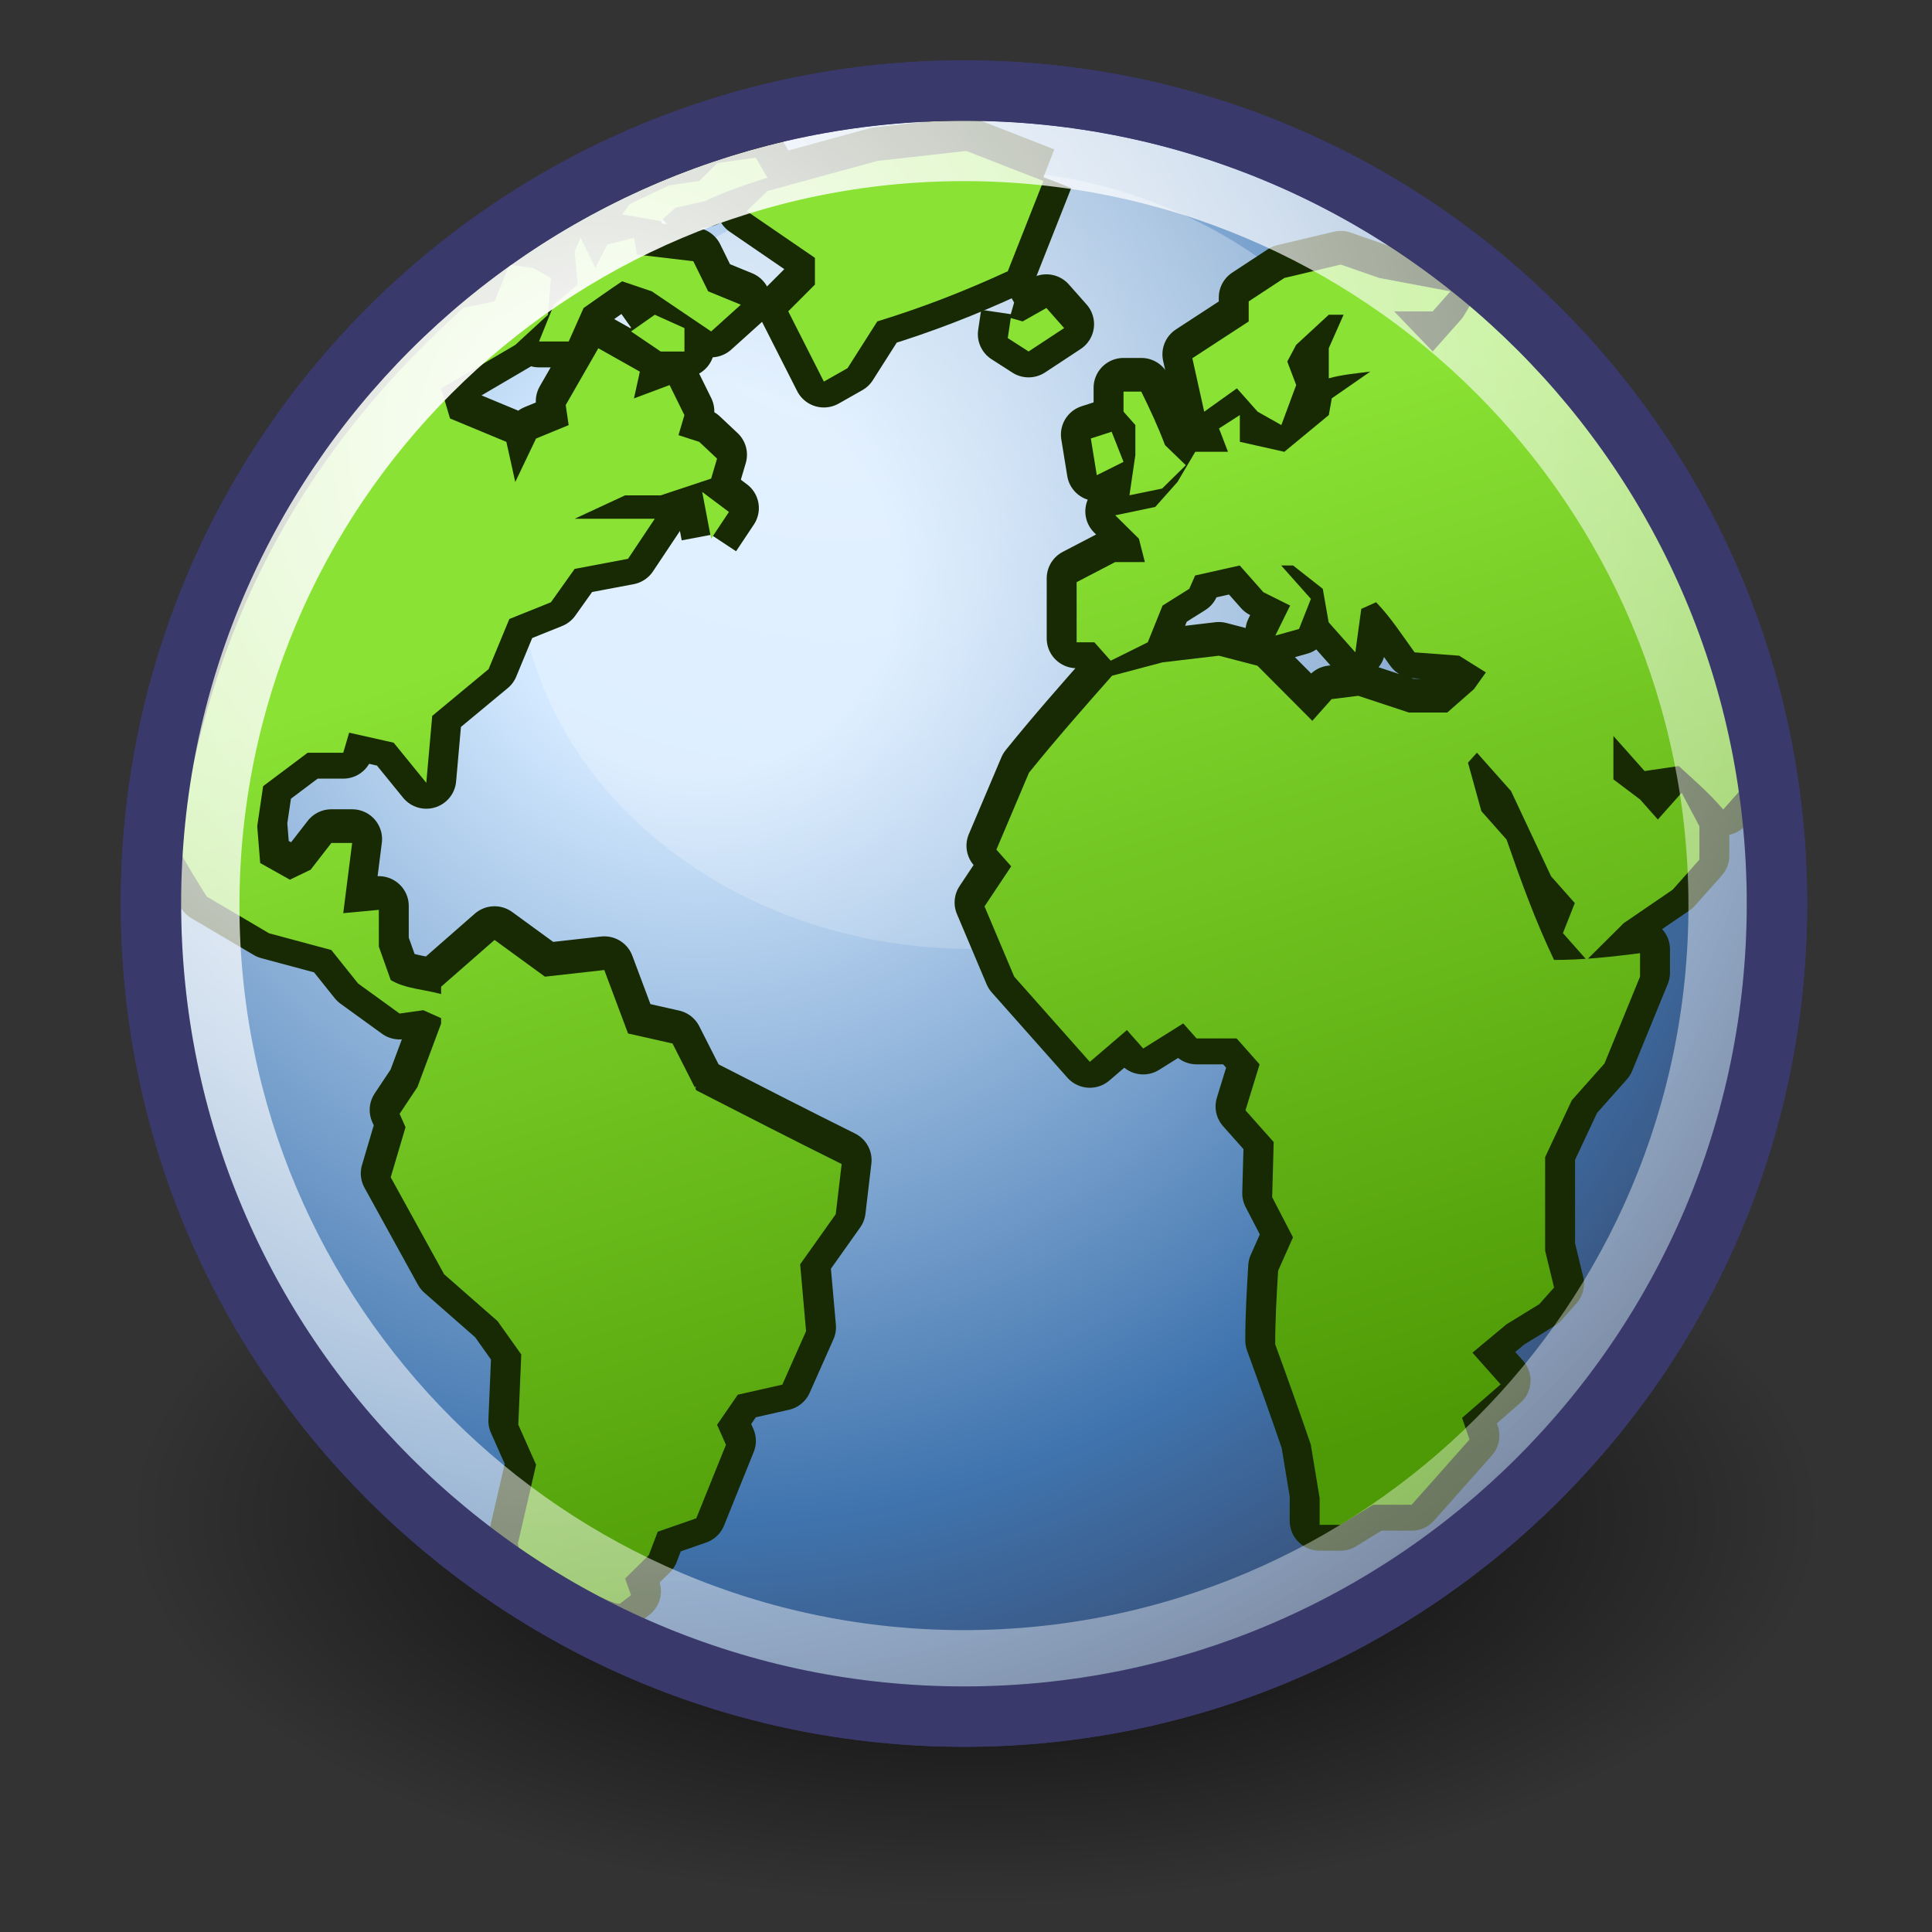 <?xml version="1.0" encoding="UTF-8" standalone="no"?>
<!-- Created with Inkscape (http://www.inkscape.org/) -->
<svg xmlns:dc="http://purl.org/dc/elements/1.1/" xmlns:cc="http://creativecommons.org/ns#" xmlns:rdf="http://www.w3.org/1999/02/22-rdf-syntax-ns#" xmlns:svg="http://www.w3.org/2000/svg" xmlns="http://www.w3.org/2000/svg" xmlns:xlink="http://www.w3.org/1999/xlink" xmlns:sodipodi="http://sodipodi.sourceforge.net/DTD/sodipodi-0.dtd" xmlns:inkscape="http://www.inkscape.org/namespaces/inkscape" width="64" height="64" id="svg3440" sodipodi:version="0.32" inkscape:version="0.48.5 r10040" sodipodi:docname="internet-web-browser.svg" inkscape:output_extension="org.inkscape.output.svg.inkscape" version="1.1">
  <rect width="100%" height="100%" fill="#333333" stroke="none"/>
  <defs id="defs3">
    <inkscape:perspective sodipodi:type="inkscape:persp3d" inkscape:vp_x="0 : 24 : 1" inkscape:vp_y="0 : 1000 : 0" inkscape:vp_z="48 : 24 : 1" inkscape:persp3d-origin="24 : 16 : 1" id="perspective156"/>
    <linearGradient id="linearGradient4750">
      <stop style="stop-color:#ffffff;stop-opacity:1;" offset="0" id="stop4752"/>
      <stop style="stop-color:#fefefe;stop-opacity:1;" offset="0.379" id="stop4758"/>
      <stop style="stop-color:#1d1d1d;stop-opacity:1;" offset="1" id="stop4754"/>
    </linearGradient>
    <linearGradient inkscape:collect="always" id="linearGradient4350">
      <stop style="stop-color:#ffffff;stop-opacity:1;" offset="0" id="stop4352"/>
      <stop style="stop-color:#ffffff;stop-opacity:0;" offset="1" id="stop4354"/>
    </linearGradient>
    <linearGradient id="linearGradient4126">
      <stop style="stop-color:#ffffff;stop-opacity:1;" offset="0" id="stop4128"/>
      <stop style="stop-color:#ffffff;stop-opacity:0.165;" offset="1" id="stop4130"/>
    </linearGradient>
    <linearGradient inkscape:collect="always" id="linearGradient4114">
      <stop style="stop-color:#000000;stop-opacity:1;" offset="0" id="stop4116"/>
      <stop style="stop-color:#000000;stop-opacity:0;" offset="1" id="stop4118"/>
    </linearGradient>
    <linearGradient id="linearGradient3962">
      <stop style="stop-color:#d3e9ff;stop-opacity:1;" offset="0" id="stop3964"/>
      <stop style="stop-color:#d3e9ff;stop-opacity:1;" offset="0.155" id="stop4134"/>
      <stop style="stop-color:#4074ae;stop-opacity:1;" offset="0.75" id="stop4346"/>
      <stop style="stop-color:#36486c;stop-opacity:1;" offset="1" id="stop3966"/>
    </linearGradient>
    <radialGradient inkscape:collect="always" xlink:href="#linearGradient3962" id="radialGradient3968" gradientTransform="scale(1,1)" cx="18.248" cy="15.716" fx="18.248" fy="15.716" r="29.993" gradientUnits="userSpaceOnUse"/>
    <radialGradient inkscape:collect="always" xlink:href="#linearGradient4114" id="radialGradient4120" gradientTransform="scale(1.644,0.608)" cx="15.116" cy="63.965" fx="15.116" fy="63.965" r="12.289" gradientUnits="userSpaceOnUse"/>
    <radialGradient inkscape:collect="always" xlink:href="#linearGradient4126" id="radialGradient4132" gradientTransform="scale(1,1)" cx="15.601" cy="12.142" fx="15.601" fy="12.142" r="43.527" gradientUnits="userSpaceOnUse"/>
    <radialGradient inkscape:collect="always" xlink:href="#linearGradient4350" id="radialGradient4356" gradientTransform="scale(1.18,0.848)" cx="11.827" cy="10.476" fx="11.827" fy="10.476" r="32.665" gradientUnits="userSpaceOnUse"/>
    <radialGradient inkscape:collect="always" xlink:href="#linearGradient4750" id="radialGradient4756" gradientTransform="scale(1.037,0.964)" cx="18.634" cy="17.486" fx="18.934" fy="17.81" r="40.693" gradientUnits="userSpaceOnUse"/>
    <radialGradient r="40.693" fy="17.81" fx="18.934" cy="17.486" cx="18.634" gradientTransform="scale(1.037,0.964)" gradientUnits="userSpaceOnUse" id="radialGradient1460" xlink:href="#linearGradient4750" inkscape:collect="always"/>
    <radialGradient r="40.693" fy="17.81" fx="18.934" cy="17.486" cx="18.634" gradientTransform="scale(1.037,0.964)" gradientUnits="userSpaceOnUse" id="radialGradient1462" xlink:href="#linearGradient4750" inkscape:collect="always"/>
    <radialGradient r="40.693" fy="17.81" fx="18.934" cy="17.486" cx="18.634" gradientTransform="scale(1.037,0.964)" gradientUnits="userSpaceOnUse" id="radialGradient1466" xlink:href="#linearGradient4750" inkscape:collect="always"/>
    <radialGradient r="40.693" fy="17.81" fx="18.934" cy="17.486" cx="18.634" gradientTransform="scale(1.037,0.964)" gradientUnits="userSpaceOnUse" id="radialGradient1468" xlink:href="#linearGradient4750" inkscape:collect="always"/>
    <radialGradient r="40.693" fy="17.81" fx="18.934" cy="17.486" cx="18.634" gradientTransform="scale(1.037,0.964)" gradientUnits="userSpaceOnUse" id="radialGradient1470" xlink:href="#linearGradient4750" inkscape:collect="always"/>
    <radialGradient r="40.693" fy="17.81" fx="18.934" cy="17.486" cx="18.634" gradientTransform="scale(1.037,0.964)" gradientUnits="userSpaceOnUse" id="radialGradient1474" xlink:href="#linearGradient4750" inkscape:collect="always"/>
    <radialGradient r="40.693" fy="17.81" fx="18.934" cy="17.486" cx="18.634" gradientTransform="scale(1.037,0.964)" gradientUnits="userSpaceOnUse" id="radialGradient1476" xlink:href="#linearGradient4750" inkscape:collect="always"/>
    <radialGradient r="40.693" fy="17.81" fx="18.934" cy="17.486" cx="18.634" gradientTransform="scale(1.037,0.964)" gradientUnits="userSpaceOnUse" id="radialGradient1478" xlink:href="#linearGradient4750" inkscape:collect="always"/>
    <radialGradient r="40.693" fy="17.81" fx="18.934" cy="17.486" cx="18.634" gradientTransform="scale(1.037,0.964)" gradientUnits="userSpaceOnUse" id="radialGradient1482" xlink:href="#linearGradient4750" inkscape:collect="always"/>
    <radialGradient r="40.693" fy="17.81" fx="18.934" cy="17.486" cx="18.634" gradientTransform="scale(1.037,0.964)" gradientUnits="userSpaceOnUse" id="radialGradient1484" xlink:href="#linearGradient4750" inkscape:collect="always"/>
    <radialGradient r="40.693" fy="17.81" fx="18.934" cy="17.486" cx="18.634" gradientTransform="scale(1.037,0.964)" gradientUnits="userSpaceOnUse" id="radialGradient1486" xlink:href="#linearGradient4750" inkscape:collect="always"/>
    <radialGradient r="40.693" fy="17.81" fx="18.934" cy="17.486" cx="18.634" gradientTransform="scale(1.037,0.964)" gradientUnits="userSpaceOnUse" id="radialGradient1490" xlink:href="#linearGradient4750" inkscape:collect="always"/>
    <radialGradient r="40.693" fy="17.81" fx="18.934" cy="17.486" cx="18.634" gradientTransform="scale(1.037,0.964)" gradientUnits="userSpaceOnUse" id="radialGradient1492" xlink:href="#linearGradient4750" inkscape:collect="always"/>
    <radialGradient r="40.693" fy="17.81" fx="18.934" cy="17.486" cx="18.634" gradientTransform="scale(1.037,0.964)" gradientUnits="userSpaceOnUse" id="radialGradient1494" xlink:href="#linearGradient4750" inkscape:collect="always"/>
    <radialGradient r="40.693" fy="17.81" fx="18.934" cy="17.486" cx="18.634" gradientTransform="scale(1.037,0.964)" gradientUnits="userSpaceOnUse" id="radialGradient1498" xlink:href="#linearGradient4750" inkscape:collect="always"/>
    <radialGradient r="40.693" fy="17.81" fx="18.934" cy="17.486" cx="18.634" gradientTransform="scale(1.037,0.964)" gradientUnits="userSpaceOnUse" id="radialGradient1500" xlink:href="#linearGradient4750" inkscape:collect="always"/>
    <radialGradient r="40.693" fy="17.81" fx="18.934" cy="17.486" cx="18.634" gradientTransform="scale(1.037,0.964)" gradientUnits="userSpaceOnUse" id="radialGradient1502" xlink:href="#linearGradient4750" inkscape:collect="always"/>
    <radialGradient r="40.693" fy="17.81" fx="18.934" cy="17.486" cx="18.634" gradientTransform="scale(1.037,0.964)" gradientUnits="userSpaceOnUse" id="radialGradient1506" xlink:href="#linearGradient4750" inkscape:collect="always"/>
    <radialGradient r="40.693" fy="17.81" fx="18.934" cy="17.486" cx="18.634" gradientTransform="scale(1.037,0.964)" gradientUnits="userSpaceOnUse" id="radialGradient1508" xlink:href="#linearGradient4750" inkscape:collect="always"/>
    <radialGradient r="40.693" fy="17.81" fx="18.934" cy="17.486" cx="18.634" gradientTransform="scale(1.037,0.964)" gradientUnits="userSpaceOnUse" id="radialGradient1510" xlink:href="#linearGradient4750" inkscape:collect="always"/>
    <radialGradient r="40.693" fy="17.81" fx="18.934" cy="17.486" cx="18.634" gradientTransform="scale(1.037,0.964)" gradientUnits="userSpaceOnUse" id="radialGradient1514" xlink:href="#linearGradient4750" inkscape:collect="always"/>
    <radialGradient r="40.693" fy="17.81" fx="18.934" cy="17.486" cx="18.634" gradientTransform="scale(1.037,0.964)" gradientUnits="userSpaceOnUse" id="radialGradient1516" xlink:href="#linearGradient4750" inkscape:collect="always"/>
    <radialGradient r="40.693" fy="17.81" fx="18.934" cy="17.486" cx="18.634" gradientTransform="scale(1.037,0.964)" gradientUnits="userSpaceOnUse" id="radialGradient1518" xlink:href="#linearGradient4750" inkscape:collect="always"/>
    <radialGradient r="40.693" fy="17.81" fx="18.934" cy="17.486" cx="18.634" gradientTransform="scale(1.037,0.964)" gradientUnits="userSpaceOnUse" id="radialGradient1522" xlink:href="#linearGradient4750" inkscape:collect="always"/>
    <radialGradient r="40.693" fy="17.81" fx="18.934" cy="17.486" cx="18.634" gradientTransform="scale(1.037,0.964)" gradientUnits="userSpaceOnUse" id="radialGradient1524" xlink:href="#linearGradient4750" inkscape:collect="always"/>
    <radialGradient r="40.693" fy="17.81" fx="18.934" cy="17.486" cx="18.634" gradientTransform="scale(1.037,0.964)" gradientUnits="userSpaceOnUse" id="radialGradient1526" xlink:href="#linearGradient4750" inkscape:collect="always"/>
    <radialGradient r="40.693" fy="17.81" fx="18.934" cy="17.486" cx="18.634" gradientTransform="scale(1.037,0.964)" gradientUnits="userSpaceOnUse" id="radialGradient1528" xlink:href="#linearGradient4750" inkscape:collect="always"/>
    <radialGradient r="40.693" fy="17.81" fx="18.934" cy="17.486" cx="18.634" gradientTransform="scale(1.037,0.964)" gradientUnits="userSpaceOnUse" id="radialGradient1530" xlink:href="#linearGradient4750" inkscape:collect="always"/>
    <radialGradient r="40.693" fy="17.81" fx="18.934" cy="17.486" cx="18.634" gradientTransform="scale(1.037,0.964)" gradientUnits="userSpaceOnUse" id="radialGradient1532" xlink:href="#linearGradient4750" inkscape:collect="always"/>
    <radialGradient r="40.693" fy="17.81" fx="18.934" cy="17.486" cx="18.634" gradientTransform="scale(1.037,0.964)" gradientUnits="userSpaceOnUse" id="radialGradient1534" xlink:href="#linearGradient4750" inkscape:collect="always"/>
    <radialGradient r="40.693" fy="17.81" fx="18.934" cy="17.486" cx="18.634" gradientTransform="scale(1.037,0.964)" gradientUnits="userSpaceOnUse" id="radialGradient1536" xlink:href="#linearGradient4750" inkscape:collect="always"/>
    <radialGradient r="40.693" fy="17.81" fx="18.934" cy="17.486" cx="18.634" gradientTransform="scale(1.037,0.964)" gradientUnits="userSpaceOnUse" id="radialGradient1538" xlink:href="#linearGradient4750" inkscape:collect="always"/>
    <radialGradient r="40.693" fy="17.81" fx="18.934" cy="17.486" cx="18.634" gradientTransform="scale(1.037,0.964)" gradientUnits="userSpaceOnUse" id="radialGradient1540" xlink:href="#linearGradient4750" inkscape:collect="always"/>
    <radialGradient r="40.693" fy="17.81" fx="18.934" cy="17.486" cx="18.634" gradientTransform="scale(1.037,0.964)" gradientUnits="userSpaceOnUse" id="radialGradient1542" xlink:href="#linearGradient4750" inkscape:collect="always"/>
    <radialGradient r="40.693" fy="17.81" fx="18.934" cy="17.486" cx="18.634" gradientTransform="scale(1.037,0.964)" gradientUnits="userSpaceOnUse" id="radialGradient1544" xlink:href="#linearGradient4750" inkscape:collect="always"/>
    <radialGradient r="40.693" fy="17.81" fx="18.934" cy="17.486" cx="18.634" gradientTransform="scale(1.037,0.964)" gradientUnits="userSpaceOnUse" id="radialGradient1546" xlink:href="#linearGradient4750" inkscape:collect="always"/>
    <radialGradient r="40.693" fy="17.81" fx="18.934" cy="17.486" cx="18.634" gradientTransform="scale(1.037,0.964)" gradientUnits="userSpaceOnUse" id="radialGradient1550" xlink:href="#linearGradient4750" inkscape:collect="always"/>
    <radialGradient r="40.693" fy="17.81" fx="18.934" cy="17.486" cx="18.634" gradientTransform="scale(1.037,0.964)" gradientUnits="userSpaceOnUse" id="radialGradient1552" xlink:href="#linearGradient4750" inkscape:collect="always"/>
    <radialGradient r="40.693" fy="17.81" fx="18.934" cy="17.486" cx="18.634" gradientTransform="scale(1.037,0.964)" gradientUnits="userSpaceOnUse" id="radialGradient1554" xlink:href="#linearGradient4750" inkscape:collect="always"/>
    <radialGradient r="40.693" fy="17.81" fx="18.934" cy="17.486" cx="18.634" gradientTransform="scale(1.037,0.964)" gradientUnits="userSpaceOnUse" id="radialGradient1558" xlink:href="#linearGradient4750" inkscape:collect="always"/>
    <radialGradient inkscape:collect="always" xlink:href="#linearGradient4114-6" id="radialGradient4120-3" gradientTransform="scale(1.644,0.608)" cx="15.116" cy="63.965" fx="15.116" fy="63.965" r="12.289" gradientUnits="userSpaceOnUse"/>
    <linearGradient inkscape:collect="always" id="linearGradient4114-6">
      <stop style="stop-color:#000000;stop-opacity:1;" offset="0" id="stop4116-7"/>
      <stop style="stop-color:#000000;stop-opacity:0;" offset="1" id="stop4118-5"/>
    </linearGradient>
    <radialGradient inkscape:collect="always" xlink:href="#linearGradient3962-5" id="radialGradient3968-3" gradientTransform="matrix(1.389,0,0,1.389,-2.362,-18.302)" cx="18.248" cy="15.716" fx="18.248" fy="15.716" r="29.993" gradientUnits="userSpaceOnUse"/>
    <linearGradient id="linearGradient3962-5">
      <stop style="stop-color:#d3e9ff;stop-opacity:1;" offset="0" id="stop3964-6"/>
      <stop style="stop-color:#d3e9ff;stop-opacity:1;" offset="0.155" id="stop4134-2"/>
      <stop style="stop-color:#4074ae;stop-opacity:1;" offset="0.75" id="stop4346-9"/>
      <stop style="stop-color:#36486c;stop-opacity:1;" offset="1" id="stop3966-1"/>
    </linearGradient>
    <radialGradient inkscape:collect="always" xlink:href="#linearGradient4350-7" id="radialGradient4356-2" gradientTransform="scale(1.18,0.848)" cx="11.827" cy="10.476" fx="11.827" fy="10.476" r="32.665" gradientUnits="userSpaceOnUse"/>
    <linearGradient inkscape:collect="always" id="linearGradient4350-7">
      <stop style="stop-color:#ffffff;stop-opacity:1;" offset="0" id="stop4352-0"/>
      <stop style="stop-color:#ffffff;stop-opacity:0;" offset="1" id="stop4354-9"/>
    </linearGradient>
    <linearGradient y2="9.58" x2="14.566" y1="36.324" x1="31.576" gradientUnits="userSpaceOnUse" id="linearGradient4365" xlink:href="#linearGradient3902-6" inkscape:collect="always"/>
    <linearGradient inkscape:collect="always" id="linearGradient3902-6">
      <stop style="stop-color:#4e9a06;stop-opacity:1" offset="0" id="stop3904-7"/>
      <stop style="stop-color:#8ae234;stop-opacity:1" offset="1" id="stop3906-5"/>
    </linearGradient>
    <linearGradient y2="9.58" x2="14.566" y1="36.324" x1="31.576" gradientUnits="userSpaceOnUse" id="linearGradient4289" xlink:href="#linearGradient3902-6" inkscape:collect="always"/>
    <linearGradient y2="9.58" x2="14.566" y1="36.324" x1="31.576" gradientUnits="userSpaceOnUse" id="linearGradient4287" xlink:href="#linearGradient3902-6" inkscape:collect="always"/>
    <linearGradient y2="9.58" x2="14.566" y1="36.324" x1="31.576" gradientUnits="userSpaceOnUse" id="linearGradient4285" xlink:href="#linearGradient3902-6" inkscape:collect="always"/>
    <linearGradient y2="9.58" x2="14.566" y1="36.324" x1="31.576" gradientUnits="userSpaceOnUse" id="linearGradient4295" xlink:href="#linearGradient3902-6" inkscape:collect="always"/>
    <linearGradient y2="9.58" x2="14.566" y1="36.324" x1="31.576" gradientUnits="userSpaceOnUse" id="linearGradient4293" xlink:href="#linearGradient3902-6" inkscape:collect="always"/>
    <linearGradient y2="9.58" x2="14.566" y1="36.324" x1="31.576" gradientUnits="userSpaceOnUse" id="linearGradient4291" xlink:href="#linearGradient3902-6" inkscape:collect="always"/>
    <linearGradient y2="9.58" x2="14.566" y1="36.324" x1="31.576" gradientUnits="userSpaceOnUse" id="linearGradient4301" xlink:href="#linearGradient3902-6" inkscape:collect="always"/>
    <linearGradient y2="9.58" x2="14.566" y1="36.324" x1="31.576" gradientUnits="userSpaceOnUse" id="linearGradient4299" xlink:href="#linearGradient3902-6" inkscape:collect="always"/>
    <linearGradient y2="9.58" x2="14.566" y1="36.324" x1="31.576" gradientUnits="userSpaceOnUse" id="linearGradient4297" xlink:href="#linearGradient3902-6" inkscape:collect="always"/>
    <linearGradient y2="9.58" x2="14.566" y1="36.324" x1="31.576" gradientUnits="userSpaceOnUse" id="linearGradient4307" xlink:href="#linearGradient3902-6" inkscape:collect="always"/>
    <linearGradient y2="9.58" x2="14.566" y1="36.324" x1="31.576" gradientUnits="userSpaceOnUse" id="linearGradient4305" xlink:href="#linearGradient3902-6" inkscape:collect="always"/>
    <linearGradient y2="9.58" x2="14.566" y1="36.324" x1="31.576" gradientUnits="userSpaceOnUse" id="linearGradient4303" xlink:href="#linearGradient3902-6" inkscape:collect="always"/>
    <linearGradient y2="9.58" x2="14.566" y1="36.324" x1="31.576" gradientUnits="userSpaceOnUse" id="linearGradient4313" xlink:href="#linearGradient3902-6" inkscape:collect="always"/>
    <linearGradient y2="9.58" x2="14.566" y1="36.324" x1="31.576" gradientUnits="userSpaceOnUse" id="linearGradient4311" xlink:href="#linearGradient3902-6" inkscape:collect="always"/>
    <linearGradient y2="9.58" x2="14.566" y1="36.324" x1="31.576" gradientUnits="userSpaceOnUse" id="linearGradient4309" xlink:href="#linearGradient3902-6" inkscape:collect="always"/>
    <linearGradient y2="9.58" x2="14.566" y1="36.324" x1="31.576" gradientUnits="userSpaceOnUse" id="linearGradient4319" xlink:href="#linearGradient3902-6" inkscape:collect="always"/>
    <linearGradient y2="9.58" x2="14.566" y1="36.324" x1="31.576" gradientUnits="userSpaceOnUse" id="linearGradient4317" xlink:href="#linearGradient3902-6" inkscape:collect="always"/>
    <linearGradient y2="9.58" x2="14.566" y1="36.324" x1="31.576" gradientUnits="userSpaceOnUse" id="linearGradient4315" xlink:href="#linearGradient3902-6" inkscape:collect="always"/>
    <linearGradient y2="9.58" x2="14.566" y1="36.324" x1="31.576" gradientUnits="userSpaceOnUse" id="linearGradient4325" xlink:href="#linearGradient3902-6" inkscape:collect="always"/>
    <linearGradient y2="9.58" x2="14.566" y1="36.324" x1="31.576" gradientUnits="userSpaceOnUse" id="linearGradient4323" xlink:href="#linearGradient3902-6" inkscape:collect="always"/>
    <linearGradient y2="9.58" x2="14.566" y1="36.324" x1="31.576" gradientUnits="userSpaceOnUse" id="linearGradient4321" xlink:href="#linearGradient3902-6" inkscape:collect="always"/>
    <linearGradient y2="9.58" x2="14.566" y1="36.324" x1="31.576" gradientUnits="userSpaceOnUse" id="linearGradient4331" xlink:href="#linearGradient3902-6" inkscape:collect="always"/>
    <linearGradient y2="9.58" x2="14.566" y1="36.324" x1="31.576" gradientUnits="userSpaceOnUse" id="linearGradient4329" xlink:href="#linearGradient3902-6" inkscape:collect="always"/>
    <linearGradient y2="9.58" x2="14.566" y1="36.324" x1="31.576" gradientUnits="userSpaceOnUse" id="linearGradient4327" xlink:href="#linearGradient3902-6" inkscape:collect="always"/>
    <linearGradient y2="9.58" x2="14.566" y1="36.324" x1="31.576" gradientUnits="userSpaceOnUse" id="linearGradient4341" xlink:href="#linearGradient3902-6" inkscape:collect="always"/>
    <linearGradient y2="9.58" x2="14.566" y1="36.324" x1="31.576" gradientUnits="userSpaceOnUse" id="linearGradient4335" xlink:href="#linearGradient3902-6" inkscape:collect="always"/>
    <linearGradient y2="9.58" x2="14.566" y1="36.324" x1="31.576" gradientUnits="userSpaceOnUse" id="linearGradient4333" xlink:href="#linearGradient3902-6" inkscape:collect="always"/>
    <linearGradient y2="9.58" x2="14.566" y1="36.324" x1="31.576" gradientUnits="userSpaceOnUse" id="linearGradient4339" xlink:href="#linearGradient3902-6" inkscape:collect="always"/>
    <linearGradient y2="9.58" x2="14.566" y1="36.324" x1="31.576" gradientUnits="userSpaceOnUse" id="linearGradient4337" xlink:href="#linearGradient3902-6" inkscape:collect="always"/>
    <linearGradient y2="9.58" x2="14.566" y1="36.324" x1="31.576" gradientUnits="userSpaceOnUse" id="linearGradient4351" xlink:href="#linearGradient3902-6" inkscape:collect="always"/>
    <linearGradient y2="9.58" x2="14.566" y1="36.324" x1="31.576" gradientUnits="userSpaceOnUse" id="linearGradient4345" xlink:href="#linearGradient3902-6" inkscape:collect="always"/>
    <linearGradient y2="9.58" x2="14.566" y1="36.324" x1="31.576" gradientUnits="userSpaceOnUse" id="linearGradient4343" xlink:href="#linearGradient3902-6" inkscape:collect="always"/>
    <linearGradient y2="9.58" x2="14.566" y1="36.324" x1="31.576" gradientUnits="userSpaceOnUse" id="linearGradient4349" xlink:href="#linearGradient3902-6" inkscape:collect="always"/>
    <linearGradient y2="9.58" x2="14.566" y1="36.324" x1="31.576" gradientUnits="userSpaceOnUse" id="linearGradient4347" xlink:href="#linearGradient3902-6" inkscape:collect="always"/>
    <linearGradient y2="9.58" x2="14.566" y1="36.324" x1="31.576" gradientUnits="userSpaceOnUse" id="linearGradient4357" xlink:href="#linearGradient3902-6" inkscape:collect="always"/>
    <linearGradient y2="9.58" x2="14.566" y1="36.324" x1="31.576" gradientUnits="userSpaceOnUse" id="linearGradient4355" xlink:href="#linearGradient3902-6" inkscape:collect="always"/>
    <linearGradient y2="9.58" x2="14.566" y1="36.324" x1="31.576" gradientUnits="userSpaceOnUse" id="linearGradient4353" xlink:href="#linearGradient3902-6" inkscape:collect="always"/>
    <linearGradient y2="9.58" x2="14.566" y1="36.324" x1="31.576" gradientUnits="userSpaceOnUse" id="linearGradient4363" xlink:href="#linearGradient3902-6" inkscape:collect="always"/>
    <linearGradient y2="9.58" x2="14.566" y1="36.324" x1="31.576" gradientUnits="userSpaceOnUse" id="linearGradient4361" xlink:href="#linearGradient3902-6" inkscape:collect="always"/>
    <linearGradient y2="9.58" x2="14.566" y1="36.324" x1="31.576" gradientUnits="userSpaceOnUse" id="linearGradient4359" xlink:href="#linearGradient3902-6" inkscape:collect="always"/>
    <linearGradient inkscape:collect="always" xlink:href="#linearGradient3902" id="linearGradient3908" x1="29.358" y1="38.553" x2="21.962" y2="14.78" gradientUnits="userSpaceOnUse"/>
    <linearGradient inkscape:collect="always" id="linearGradient3902">
      <stop style="stop-color:#4e9a06;stop-opacity:1" offset="0" id="stop3904"/>
      <stop style="stop-color:#8ae234;stop-opacity:1" offset="1" id="stop3906"/>
    </linearGradient>
    <linearGradient inkscape:collect="always" xlink:href="#linearGradient3902" id="linearGradient3508" x1="29.358" y1="38.553" x2="21.962" y2="14.78" gradientUnits="userSpaceOnUse"/>
    <linearGradient inkscape:collect="always" xlink:href="#linearGradient3902" id="linearGradient3516" x1="29.358" y1="38.553" x2="21.962" y2="14.78" gradientUnits="userSpaceOnUse"/>
    <linearGradient inkscape:collect="always" xlink:href="#linearGradient3902" id="linearGradient3524" x1="29.358" y1="38.553" x2="21.962" y2="14.78" gradientUnits="userSpaceOnUse"/>
    <linearGradient inkscape:collect="always" xlink:href="#linearGradient3902" id="linearGradient3532" x1="29.358" y1="38.553" x2="21.962" y2="14.78" gradientUnits="userSpaceOnUse"/>
    <linearGradient inkscape:collect="always" xlink:href="#linearGradient3902" id="linearGradient3540" x1="29.358" y1="38.553" x2="21.962" y2="14.78" gradientUnits="userSpaceOnUse"/>
    <linearGradient inkscape:collect="always" xlink:href="#linearGradient3902" id="linearGradient3548" x1="29.358" y1="38.553" x2="21.962" y2="14.78" gradientUnits="userSpaceOnUse"/>
    <linearGradient inkscape:collect="always" xlink:href="#linearGradient3902" id="linearGradient3556" x1="29.358" y1="38.553" x2="21.962" y2="14.78" gradientUnits="userSpaceOnUse"/>
    <linearGradient inkscape:collect="always" xlink:href="#linearGradient3902" id="linearGradient3564" x1="29.358" y1="38.553" x2="21.962" y2="14.78" gradientUnits="userSpaceOnUse"/>
    <linearGradient inkscape:collect="always" xlink:href="#linearGradient3902" id="linearGradient3572" x1="29.358" y1="38.553" x2="21.962" y2="14.78" gradientUnits="userSpaceOnUse"/>
    <linearGradient inkscape:collect="always" xlink:href="#linearGradient3902" id="linearGradient3580" x1="29.358" y1="38.553" x2="21.962" y2="14.78" gradientUnits="userSpaceOnUse"/>
    <linearGradient inkscape:collect="always" xlink:href="#linearGradient3902" id="linearGradient3588" x1="29.358" y1="38.553" x2="21.962" y2="14.78" gradientUnits="userSpaceOnUse"/>
    <linearGradient inkscape:collect="always" xlink:href="#linearGradient3902" id="linearGradient3596" x1="29.358" y1="38.553" x2="21.962" y2="14.78" gradientUnits="userSpaceOnUse"/>
    <linearGradient inkscape:collect="always" xlink:href="#linearGradient3902" id="linearGradient3604" x1="29.358" y1="38.553" x2="21.962" y2="14.78" gradientUnits="userSpaceOnUse"/>
    <linearGradient inkscape:collect="always" xlink:href="#linearGradient3902" id="linearGradient3612" x1="29.358" y1="38.553" x2="21.962" y2="14.78" gradientUnits="userSpaceOnUse"/>
    <linearGradient inkscape:collect="always" xlink:href="#linearGradient3902" id="linearGradient3620" x1="29.358" y1="38.553" x2="21.962" y2="14.78" gradientUnits="userSpaceOnUse"/>
    <linearGradient inkscape:collect="always" xlink:href="#linearGradient3902" id="linearGradient3628" x1="29.358" y1="38.553" x2="21.962" y2="14.78" gradientUnits="userSpaceOnUse"/>
    <linearGradient inkscape:collect="always" xlink:href="#linearGradient3902" id="linearGradient3636" x1="29.358" y1="38.553" x2="21.962" y2="14.78" gradientUnits="userSpaceOnUse"/>
    <linearGradient inkscape:collect="always" xlink:href="#linearGradient3902" id="linearGradient3644" x1="29.358" y1="38.553" x2="21.962" y2="14.78" gradientUnits="userSpaceOnUse"/>
    <linearGradient inkscape:collect="always" xlink:href="#linearGradient3902" id="linearGradient3652" x1="29.358" y1="38.553" x2="21.962" y2="14.78" gradientUnits="userSpaceOnUse"/>
    <linearGradient inkscape:collect="always" xlink:href="#linearGradient3902" id="linearGradient3660" x1="29.358" y1="38.553" x2="21.962" y2="14.78" gradientUnits="userSpaceOnUse"/>
    <linearGradient inkscape:collect="always" xlink:href="#linearGradient3902" id="linearGradient3668" x1="29.358" y1="38.553" x2="21.962" y2="14.78" gradientUnits="userSpaceOnUse"/>
    <linearGradient inkscape:collect="always" xlink:href="#linearGradient3902" id="linearGradient3676" x1="29.358" y1="38.553" x2="21.962" y2="14.78" gradientUnits="userSpaceOnUse"/>
    <linearGradient inkscape:collect="always" xlink:href="#linearGradient3902" id="linearGradient3684" x1="29.358" y1="38.553" x2="21.962" y2="14.78" gradientUnits="userSpaceOnUse"/>
    <linearGradient inkscape:collect="always" xlink:href="#linearGradient3902" id="linearGradient3692" x1="29.358" y1="38.553" x2="21.962" y2="14.78" gradientUnits="userSpaceOnUse"/>
    <linearGradient inkscape:collect="always" xlink:href="#linearGradient3902" id="linearGradient3700" x1="29.358" y1="38.553" x2="21.962" y2="14.78" gradientUnits="userSpaceOnUse"/>
    <linearGradient inkscape:collect="always" xlink:href="#linearGradient3902" id="linearGradient3708" x1="29.358" y1="38.553" x2="21.962" y2="14.78" gradientUnits="userSpaceOnUse"/>
    <linearGradient inkscape:collect="always" xlink:href="#linearGradient3902" id="linearGradient3716" x1="29.358" y1="38.553" x2="21.962" y2="14.78" gradientUnits="userSpaceOnUse"/>
    <linearGradient inkscape:collect="always" xlink:href="#linearGradient3902" id="linearGradient3724" x1="29.358" y1="38.553" x2="21.962" y2="14.78" gradientUnits="userSpaceOnUse"/>
    <linearGradient inkscape:collect="always" xlink:href="#linearGradient3902" id="linearGradient3732" x1="29.358" y1="38.553" x2="21.962" y2="14.78" gradientUnits="userSpaceOnUse"/>
    <linearGradient inkscape:collect="always" xlink:href="#linearGradient3902" id="linearGradient3740" x1="29.358" y1="38.553" x2="21.962" y2="14.78" gradientUnits="userSpaceOnUse"/>
    <linearGradient inkscape:collect="always" xlink:href="#linearGradient3902" id="linearGradient3748" x1="29.358" y1="38.553" x2="21.962" y2="14.78" gradientUnits="userSpaceOnUse"/>
    <linearGradient inkscape:collect="always" xlink:href="#linearGradient3902" id="linearGradient3756" x1="29.358" y1="38.553" x2="21.962" y2="14.78" gradientUnits="userSpaceOnUse"/>
    <linearGradient inkscape:collect="always" xlink:href="#linearGradient3902" id="linearGradient3764" x1="29.358" y1="38.553" x2="21.962" y2="14.78" gradientUnits="userSpaceOnUse"/>
    <linearGradient inkscape:collect="always" xlink:href="#linearGradient3902" id="linearGradient3772" x1="29.358" y1="38.553" x2="21.962" y2="14.78" gradientUnits="userSpaceOnUse"/>
    <linearGradient inkscape:collect="always" xlink:href="#linearGradient3902" id="linearGradient3780" x1="29.358" y1="38.553" x2="21.962" y2="14.78" gradientUnits="userSpaceOnUse"/>
    <linearGradient inkscape:collect="always" xlink:href="#linearGradient3902" id="linearGradient3788" x1="29.358" y1="38.553" x2="21.962" y2="14.78" gradientUnits="userSpaceOnUse"/>
    <linearGradient inkscape:collect="always" xlink:href="#linearGradient3902" id="linearGradient3796" x1="29.358" y1="38.553" x2="21.962" y2="14.78" gradientUnits="userSpaceOnUse"/>
    <linearGradient inkscape:collect="always" xlink:href="#linearGradient3902" id="linearGradient3804" x1="29.358" y1="38.553" x2="21.962" y2="14.78" gradientUnits="userSpaceOnUse"/>
    <linearGradient inkscape:collect="always" xlink:href="#linearGradient3902" id="linearGradient3812" x1="29.358" y1="38.553" x2="21.962" y2="14.78" gradientUnits="userSpaceOnUse"/>
    <linearGradient inkscape:collect="always" xlink:href="#linearGradient3902" id="linearGradient3820" x1="29.358" y1="38.553" x2="21.962" y2="14.78" gradientUnits="userSpaceOnUse"/>
    <radialGradient inkscape:collect="always" xlink:href="#linearGradient4126-6" id="radialGradient4132-3" gradientTransform="matrix(1.358,0,0,1.358,-1.608,-17.514)" cx="15.601" cy="12.142" fx="15.601" fy="12.142" r="43.527" gradientUnits="userSpaceOnUse"/>
    <linearGradient id="linearGradient4126-6">
      <stop style="stop-color:#ffffff;stop-opacity:1;" offset="0" id="stop4128-0"/>
      <stop style="stop-color:#ffffff;stop-opacity:0.165;" offset="1" id="stop4130-6"/>
    </linearGradient>
    <radialGradient r="12.289" fy="63.965" fx="15.116" cy="63.965" cx="15.116" gradientTransform="scale(1.644,0.608)" gradientUnits="userSpaceOnUse" id="radialGradient3919" xlink:href="#linearGradient4114-6" inkscape:collect="always"/>
    <linearGradient y2="14.78" x2="21.962" y1="38.553" x1="29.358" gradientUnits="userSpaceOnUse" id="linearGradient3921" xlink:href="#linearGradient3902" inkscape:collect="always"/>
    <linearGradient y2="14.78" x2="21.962" y1="38.553" x1="29.358" gradientUnits="userSpaceOnUse" id="linearGradient3923" xlink:href="#linearGradient3902" inkscape:collect="always"/>
    <linearGradient y2="14.78" x2="21.962" y1="38.553" x1="29.358" gradientUnits="userSpaceOnUse" id="linearGradient3925" xlink:href="#linearGradient3902" inkscape:collect="always"/>
    <linearGradient y2="14.78" x2="21.962" y1="38.553" x1="29.358" gradientUnits="userSpaceOnUse" id="linearGradient3927" xlink:href="#linearGradient3902" inkscape:collect="always"/>
    <linearGradient y2="14.78" x2="21.962" y1="38.553" x1="29.358" gradientUnits="userSpaceOnUse" id="linearGradient3929" xlink:href="#linearGradient3902" inkscape:collect="always"/>
    <linearGradient y2="14.78" x2="21.962" y1="38.553" x1="29.358" gradientUnits="userSpaceOnUse" id="linearGradient3931" xlink:href="#linearGradient3902" inkscape:collect="always"/>
    <linearGradient y2="14.78" x2="21.962" y1="38.553" x1="29.358" gradientUnits="userSpaceOnUse" id="linearGradient3933" xlink:href="#linearGradient3902" inkscape:collect="always"/>
    <linearGradient y2="14.78" x2="21.962" y1="38.553" x1="29.358" gradientUnits="userSpaceOnUse" id="linearGradient3935" xlink:href="#linearGradient3902" inkscape:collect="always"/>
    <linearGradient y2="14.78" x2="21.962" y1="38.553" x1="29.358" gradientUnits="userSpaceOnUse" id="linearGradient3937" xlink:href="#linearGradient3902" inkscape:collect="always"/>
    <linearGradient y2="14.78" x2="21.962" y1="38.553" x1="29.358" gradientUnits="userSpaceOnUse" id="linearGradient3939" xlink:href="#linearGradient3902" inkscape:collect="always"/>
    <linearGradient y2="14.78" x2="21.962" y1="38.553" x1="29.358" gradientUnits="userSpaceOnUse" id="linearGradient3941" xlink:href="#linearGradient3902" inkscape:collect="always"/>
    <linearGradient y2="14.78" x2="21.962" y1="38.553" x1="29.358" gradientUnits="userSpaceOnUse" id="linearGradient3943" xlink:href="#linearGradient3902" inkscape:collect="always"/>
    <linearGradient y2="14.78" x2="21.962" y1="38.553" x1="29.358" gradientUnits="userSpaceOnUse" id="linearGradient3945" xlink:href="#linearGradient3902" inkscape:collect="always"/>
    <linearGradient y2="14.78" x2="21.962" y1="38.553" x1="29.358" gradientUnits="userSpaceOnUse" id="linearGradient3947" xlink:href="#linearGradient3902" inkscape:collect="always"/>
    <linearGradient y2="14.78" x2="21.962" y1="38.553" x1="29.358" gradientUnits="userSpaceOnUse" id="linearGradient3949" xlink:href="#linearGradient3902" inkscape:collect="always"/>
    <linearGradient y2="14.78" x2="21.962" y1="38.553" x1="29.358" gradientUnits="userSpaceOnUse" id="linearGradient3951" xlink:href="#linearGradient3902" inkscape:collect="always"/>
    <linearGradient y2="14.78" x2="21.962" y1="38.553" x1="29.358" gradientUnits="userSpaceOnUse" id="linearGradient3953" xlink:href="#linearGradient3902" inkscape:collect="always"/>
    <linearGradient y2="14.78" x2="21.962" y1="38.553" x1="29.358" gradientUnits="userSpaceOnUse" id="linearGradient3955" xlink:href="#linearGradient3902" inkscape:collect="always"/>
    <linearGradient y2="14.78" x2="21.962" y1="38.553" x1="29.358" gradientUnits="userSpaceOnUse" id="linearGradient3957" xlink:href="#linearGradient3902" inkscape:collect="always"/>
    <linearGradient y2="14.78" x2="21.962" y1="38.553" x1="29.358" gradientUnits="userSpaceOnUse" id="linearGradient3959" xlink:href="#linearGradient3902" inkscape:collect="always"/>
    <linearGradient y2="14.78" x2="21.962" y1="38.553" x1="29.358" gradientUnits="userSpaceOnUse" id="linearGradient3961" xlink:href="#linearGradient3902" inkscape:collect="always"/>
    <linearGradient y2="14.78" x2="21.962" y1="38.553" x1="29.358" gradientUnits="userSpaceOnUse" id="linearGradient3963" xlink:href="#linearGradient3902" inkscape:collect="always"/>
    <linearGradient y2="14.78" x2="21.962" y1="38.553" x1="29.358" gradientUnits="userSpaceOnUse" id="linearGradient3965" xlink:href="#linearGradient3902" inkscape:collect="always"/>
    <linearGradient y2="14.78" x2="21.962" y1="38.553" x1="29.358" gradientUnits="userSpaceOnUse" id="linearGradient3967" xlink:href="#linearGradient3902" inkscape:collect="always"/>
    <linearGradient y2="14.78" x2="21.962" y1="38.553" x1="29.358" gradientUnits="userSpaceOnUse" id="linearGradient3969" xlink:href="#linearGradient3902" inkscape:collect="always"/>
    <linearGradient y2="14.78" x2="21.962" y1="38.553" x1="29.358" gradientUnits="userSpaceOnUse" id="linearGradient3971" xlink:href="#linearGradient3902" inkscape:collect="always"/>
    <linearGradient y2="14.78" x2="21.962" y1="38.553" x1="29.358" gradientUnits="userSpaceOnUse" id="linearGradient3973" xlink:href="#linearGradient3902" inkscape:collect="always"/>
    <linearGradient y2="14.78" x2="21.962" y1="38.553" x1="29.358" gradientUnits="userSpaceOnUse" id="linearGradient3975" xlink:href="#linearGradient3902" inkscape:collect="always"/>
    <linearGradient y2="14.78" x2="21.962" y1="38.553" x1="29.358" gradientUnits="userSpaceOnUse" id="linearGradient3977" xlink:href="#linearGradient3902" inkscape:collect="always"/>
    <linearGradient y2="14.78" x2="21.962" y1="38.553" x1="29.358" gradientUnits="userSpaceOnUse" id="linearGradient3979" xlink:href="#linearGradient3902" inkscape:collect="always"/>
    <linearGradient y2="14.78" x2="21.962" y1="38.553" x1="29.358" gradientUnits="userSpaceOnUse" id="linearGradient3981" xlink:href="#linearGradient3902" inkscape:collect="always"/>
    <linearGradient y2="14.78" x2="21.962" y1="38.553" x1="29.358" gradientUnits="userSpaceOnUse" id="linearGradient3983" xlink:href="#linearGradient3902" inkscape:collect="always"/>
    <linearGradient y2="14.78" x2="21.962" y1="38.553" x1="29.358" gradientUnits="userSpaceOnUse" id="linearGradient3985" xlink:href="#linearGradient3902" inkscape:collect="always"/>
    <linearGradient y2="14.78" x2="21.962" y1="38.553" x1="29.358" gradientUnits="userSpaceOnUse" id="linearGradient3987" xlink:href="#linearGradient3902" inkscape:collect="always"/>
    <linearGradient y2="14.78" x2="21.962" y1="38.553" x1="29.358" gradientUnits="userSpaceOnUse" id="linearGradient3989" xlink:href="#linearGradient3902" inkscape:collect="always"/>
    <linearGradient y2="14.78" x2="21.962" y1="38.553" x1="29.358" gradientUnits="userSpaceOnUse" id="linearGradient3991" xlink:href="#linearGradient3902" inkscape:collect="always"/>
    <linearGradient y2="14.78" x2="21.962" y1="38.553" x1="29.358" gradientUnits="userSpaceOnUse" id="linearGradient3993" xlink:href="#linearGradient3902" inkscape:collect="always"/>
    <linearGradient y2="14.78" x2="21.962" y1="38.553" x1="29.358" gradientUnits="userSpaceOnUse" id="linearGradient3995" xlink:href="#linearGradient3902" inkscape:collect="always"/>
    <linearGradient y2="14.78" x2="21.962" y1="38.553" x1="29.358" gradientUnits="userSpaceOnUse" id="linearGradient3997" xlink:href="#linearGradient3902" inkscape:collect="always"/>
    <linearGradient y2="14.78" x2="21.962" y1="38.553" x1="29.358" gradientUnits="userSpaceOnUse" id="linearGradient3999" xlink:href="#linearGradient3902" inkscape:collect="always"/>
    <radialGradient inkscape:collect="always" xlink:href="#linearGradient4114-6" id="radialGradient4176" gradientUnits="userSpaceOnUse" gradientTransform="scale(1.644,0.608)" cx="15.116" cy="63.965" fx="15.116" fy="63.965" r="12.289"/>
    <radialGradient inkscape:collect="always" xlink:href="#linearGradient3962-5" id="radialGradient4178" gradientUnits="userSpaceOnUse" gradientTransform="matrix(1.389,0,0,1.389,-2.362,-18.302)" cx="18.248" cy="15.716" fx="18.248" fy="15.716" r="29.993"/>
    <radialGradient inkscape:collect="always" xlink:href="#linearGradient4350-7" id="radialGradient4180" gradientUnits="userSpaceOnUse" gradientTransform="scale(1.18,0.848)" cx="11.827" cy="10.476" fx="11.827" fy="10.476" r="32.665"/>
    <linearGradient inkscape:collect="always" xlink:href="#linearGradient3902-6" id="linearGradient4182" gradientUnits="userSpaceOnUse" x1="31.576" y1="36.324" x2="14.566" y2="9.58"/>
    <linearGradient inkscape:collect="always" xlink:href="#linearGradient3902-6" id="linearGradient4184" gradientUnits="userSpaceOnUse" x1="31.576" y1="36.324" x2="14.566" y2="9.58"/>
    <linearGradient inkscape:collect="always" xlink:href="#linearGradient3902-6" id="linearGradient4186" gradientUnits="userSpaceOnUse" x1="31.576" y1="36.324" x2="14.566" y2="9.58"/>
    <linearGradient inkscape:collect="always" xlink:href="#linearGradient3902-6" id="linearGradient4188" gradientUnits="userSpaceOnUse" x1="31.576" y1="36.324" x2="14.566" y2="9.58"/>
    <linearGradient inkscape:collect="always" xlink:href="#linearGradient3902-6" id="linearGradient4190" gradientUnits="userSpaceOnUse" x1="31.576" y1="36.324" x2="14.566" y2="9.58"/>
    <linearGradient inkscape:collect="always" xlink:href="#linearGradient3902-6" id="linearGradient4192" gradientUnits="userSpaceOnUse" x1="31.576" y1="36.324" x2="14.566" y2="9.58"/>
    <linearGradient inkscape:collect="always" xlink:href="#linearGradient3902-6" id="linearGradient4194" gradientUnits="userSpaceOnUse" x1="31.576" y1="36.324" x2="14.566" y2="9.58"/>
    <linearGradient inkscape:collect="always" xlink:href="#linearGradient3902-6" id="linearGradient4196" gradientUnits="userSpaceOnUse" x1="31.576" y1="36.324" x2="14.566" y2="9.58"/>
    <linearGradient inkscape:collect="always" xlink:href="#linearGradient3902-6" id="linearGradient4198" gradientUnits="userSpaceOnUse" x1="31.576" y1="36.324" x2="14.566" y2="9.58"/>
    <linearGradient inkscape:collect="always" xlink:href="#linearGradient3902-6" id="linearGradient4200" gradientUnits="userSpaceOnUse" x1="31.576" y1="36.324" x2="14.566" y2="9.58"/>
    <linearGradient inkscape:collect="always" xlink:href="#linearGradient3902-6" id="linearGradient4202" gradientUnits="userSpaceOnUse" x1="31.576" y1="36.324" x2="14.566" y2="9.58"/>
    <linearGradient inkscape:collect="always" xlink:href="#linearGradient3902-6" id="linearGradient4204" gradientUnits="userSpaceOnUse" x1="31.576" y1="36.324" x2="14.566" y2="9.58"/>
    <linearGradient inkscape:collect="always" xlink:href="#linearGradient3902-6" id="linearGradient4206" gradientUnits="userSpaceOnUse" x1="31.576" y1="36.324" x2="14.566" y2="9.58"/>
    <linearGradient inkscape:collect="always" xlink:href="#linearGradient3902-6" id="linearGradient4208" gradientUnits="userSpaceOnUse" x1="31.576" y1="36.324" x2="14.566" y2="9.58"/>
    <linearGradient inkscape:collect="always" xlink:href="#linearGradient3902-6" id="linearGradient4210" gradientUnits="userSpaceOnUse" x1="31.576" y1="36.324" x2="14.566" y2="9.58"/>
    <linearGradient inkscape:collect="always" xlink:href="#linearGradient3902-6" id="linearGradient4212" gradientUnits="userSpaceOnUse" x1="31.576" y1="36.324" x2="14.566" y2="9.58"/>
    <linearGradient inkscape:collect="always" xlink:href="#linearGradient3902-6" id="linearGradient4214" gradientUnits="userSpaceOnUse" x1="31.576" y1="36.324" x2="14.566" y2="9.58"/>
    <linearGradient inkscape:collect="always" xlink:href="#linearGradient3902-6" id="linearGradient4216" gradientUnits="userSpaceOnUse" x1="31.576" y1="36.324" x2="14.566" y2="9.58"/>
    <linearGradient inkscape:collect="always" xlink:href="#linearGradient3902-6" id="linearGradient4218" gradientUnits="userSpaceOnUse" x1="31.576" y1="36.324" x2="14.566" y2="9.58"/>
    <linearGradient inkscape:collect="always" xlink:href="#linearGradient3902-6" id="linearGradient4220" gradientUnits="userSpaceOnUse" x1="31.576" y1="36.324" x2="14.566" y2="9.58"/>
    <linearGradient inkscape:collect="always" xlink:href="#linearGradient3902-6" id="linearGradient4222" gradientUnits="userSpaceOnUse" x1="31.576" y1="36.324" x2="14.566" y2="9.58"/>
    <linearGradient inkscape:collect="always" xlink:href="#linearGradient3902-6" id="linearGradient4224" gradientUnits="userSpaceOnUse" x1="31.576" y1="36.324" x2="14.566" y2="9.58"/>
    <linearGradient inkscape:collect="always" xlink:href="#linearGradient3902-6" id="linearGradient4226" gradientUnits="userSpaceOnUse" x1="31.576" y1="36.324" x2="14.566" y2="9.58"/>
    <linearGradient inkscape:collect="always" xlink:href="#linearGradient3902-6" id="linearGradient4228" gradientUnits="userSpaceOnUse" x1="31.576" y1="36.324" x2="14.566" y2="9.58"/>
    <linearGradient inkscape:collect="always" xlink:href="#linearGradient3902-6" id="linearGradient4230" gradientUnits="userSpaceOnUse" x1="31.576" y1="36.324" x2="14.566" y2="9.58"/>
    <linearGradient inkscape:collect="always" xlink:href="#linearGradient3902-6" id="linearGradient4232" gradientUnits="userSpaceOnUse" x1="31.576" y1="36.324" x2="14.566" y2="9.58"/>
    <linearGradient inkscape:collect="always" xlink:href="#linearGradient3902-6" id="linearGradient4234" gradientUnits="userSpaceOnUse" x1="31.576" y1="36.324" x2="14.566" y2="9.58"/>
    <linearGradient inkscape:collect="always" xlink:href="#linearGradient3902-6" id="linearGradient4236" gradientUnits="userSpaceOnUse" x1="31.576" y1="36.324" x2="14.566" y2="9.58"/>
    <linearGradient inkscape:collect="always" xlink:href="#linearGradient3902-6" id="linearGradient4238" gradientUnits="userSpaceOnUse" x1="31.576" y1="36.324" x2="14.566" y2="9.58"/>
    <linearGradient inkscape:collect="always" xlink:href="#linearGradient3902-6" id="linearGradient4240" gradientUnits="userSpaceOnUse" x1="31.576" y1="36.324" x2="14.566" y2="9.58"/>
    <linearGradient inkscape:collect="always" xlink:href="#linearGradient3902-6" id="linearGradient4242" gradientUnits="userSpaceOnUse" x1="31.576" y1="36.324" x2="14.566" y2="9.58"/>
    <linearGradient inkscape:collect="always" xlink:href="#linearGradient3902-6" id="linearGradient4244" gradientUnits="userSpaceOnUse" x1="31.576" y1="36.324" x2="14.566" y2="9.58"/>
    <linearGradient inkscape:collect="always" xlink:href="#linearGradient3902-6" id="linearGradient4246" gradientUnits="userSpaceOnUse" x1="31.576" y1="36.324" x2="14.566" y2="9.58"/>
    <linearGradient inkscape:collect="always" xlink:href="#linearGradient3902-6" id="linearGradient4248" gradientUnits="userSpaceOnUse" x1="31.576" y1="36.324" x2="14.566" y2="9.58"/>
    <linearGradient inkscape:collect="always" xlink:href="#linearGradient3902-6" id="linearGradient4250" gradientUnits="userSpaceOnUse" x1="31.576" y1="36.324" x2="14.566" y2="9.58"/>
    <linearGradient inkscape:collect="always" xlink:href="#linearGradient3902-6" id="linearGradient4252" gradientUnits="userSpaceOnUse" x1="31.576" y1="36.324" x2="14.566" y2="9.58"/>
    <linearGradient inkscape:collect="always" xlink:href="#linearGradient3902-6" id="linearGradient4254" gradientUnits="userSpaceOnUse" x1="31.576" y1="36.324" x2="14.566" y2="9.58"/>
    <linearGradient inkscape:collect="always" xlink:href="#linearGradient3902-6" id="linearGradient4256" gradientUnits="userSpaceOnUse" x1="31.576" y1="36.324" x2="14.566" y2="9.58"/>
    <linearGradient inkscape:collect="always" xlink:href="#linearGradient3902-6" id="linearGradient4258" gradientUnits="userSpaceOnUse" x1="31.576" y1="36.324" x2="14.566" y2="9.58"/>
    <linearGradient inkscape:collect="always" xlink:href="#linearGradient3902-6" id="linearGradient4260" gradientUnits="userSpaceOnUse" x1="31.576" y1="36.324" x2="14.566" y2="9.58"/>
    <linearGradient inkscape:collect="always" xlink:href="#linearGradient3902-6" id="linearGradient4262" gradientUnits="userSpaceOnUse" x1="31.576" y1="36.324" x2="14.566" y2="9.58"/>
    <linearGradient inkscape:collect="always" xlink:href="#linearGradient3902" id="linearGradient4264" gradientUnits="userSpaceOnUse" x1="29.358" y1="38.553" x2="21.962" y2="14.78"/>
    <linearGradient inkscape:collect="always" xlink:href="#linearGradient3902" id="linearGradient4266" gradientUnits="userSpaceOnUse" x1="29.358" y1="38.553" x2="21.962" y2="14.78"/>
    <linearGradient inkscape:collect="always" xlink:href="#linearGradient3902" id="linearGradient4268" gradientUnits="userSpaceOnUse" x1="29.358" y1="38.553" x2="21.962" y2="14.78"/>
    <linearGradient inkscape:collect="always" xlink:href="#linearGradient3902" id="linearGradient4270" gradientUnits="userSpaceOnUse" x1="29.358" y1="38.553" x2="21.962" y2="14.78"/>
    <linearGradient inkscape:collect="always" xlink:href="#linearGradient3902" id="linearGradient4272" gradientUnits="userSpaceOnUse" x1="29.358" y1="38.553" x2="21.962" y2="14.78"/>
    <linearGradient inkscape:collect="always" xlink:href="#linearGradient3902" id="linearGradient4274" gradientUnits="userSpaceOnUse" x1="29.358" y1="38.553" x2="21.962" y2="14.78"/>
    <linearGradient inkscape:collect="always" xlink:href="#linearGradient3902" id="linearGradient4276" gradientUnits="userSpaceOnUse" x1="29.358" y1="38.553" x2="21.962" y2="14.78"/>
    <linearGradient inkscape:collect="always" xlink:href="#linearGradient3902" id="linearGradient4278" gradientUnits="userSpaceOnUse" x1="29.358" y1="38.553" x2="21.962" y2="14.78"/>
    <linearGradient inkscape:collect="always" xlink:href="#linearGradient3902" id="linearGradient4280" gradientUnits="userSpaceOnUse" x1="29.358" y1="38.553" x2="21.962" y2="14.78"/>
    <linearGradient inkscape:collect="always" xlink:href="#linearGradient3902" id="linearGradient4282" gradientUnits="userSpaceOnUse" x1="29.358" y1="38.553" x2="21.962" y2="14.78"/>
    <linearGradient inkscape:collect="always" xlink:href="#linearGradient3902" id="linearGradient4284" gradientUnits="userSpaceOnUse" x1="29.358" y1="38.553" x2="21.962" y2="14.78"/>
    <linearGradient inkscape:collect="always" xlink:href="#linearGradient3902" id="linearGradient4286" gradientUnits="userSpaceOnUse" x1="29.358" y1="38.553" x2="21.962" y2="14.78"/>
    <linearGradient inkscape:collect="always" xlink:href="#linearGradient3902" id="linearGradient4288" gradientUnits="userSpaceOnUse" x1="29.358" y1="38.553" x2="21.962" y2="14.78"/>
    <linearGradient inkscape:collect="always" xlink:href="#linearGradient3902" id="linearGradient4290" gradientUnits="userSpaceOnUse" x1="29.358" y1="38.553" x2="21.962" y2="14.78"/>
    <linearGradient inkscape:collect="always" xlink:href="#linearGradient3902" id="linearGradient4292" gradientUnits="userSpaceOnUse" x1="29.358" y1="38.553" x2="21.962" y2="14.78"/>
    <linearGradient inkscape:collect="always" xlink:href="#linearGradient3902" id="linearGradient4294" gradientUnits="userSpaceOnUse" x1="29.358" y1="38.553" x2="21.962" y2="14.78"/>
    <linearGradient inkscape:collect="always" xlink:href="#linearGradient3902" id="linearGradient4296" gradientUnits="userSpaceOnUse" x1="29.358" y1="38.553" x2="21.962" y2="14.78"/>
    <linearGradient inkscape:collect="always" xlink:href="#linearGradient3902" id="linearGradient4298" gradientUnits="userSpaceOnUse" x1="29.358" y1="38.553" x2="21.962" y2="14.78"/>
    <linearGradient inkscape:collect="always" xlink:href="#linearGradient3902" id="linearGradient4300" gradientUnits="userSpaceOnUse" x1="29.358" y1="38.553" x2="21.962" y2="14.78"/>
    <linearGradient inkscape:collect="always" xlink:href="#linearGradient3902" id="linearGradient4302" gradientUnits="userSpaceOnUse" x1="29.358" y1="38.553" x2="21.962" y2="14.78"/>
    <linearGradient inkscape:collect="always" xlink:href="#linearGradient3902" id="linearGradient4304" gradientUnits="userSpaceOnUse" x1="29.358" y1="38.553" x2="21.962" y2="14.78"/>
    <linearGradient inkscape:collect="always" xlink:href="#linearGradient3902" id="linearGradient4306" gradientUnits="userSpaceOnUse" x1="29.358" y1="38.553" x2="21.962" y2="14.78"/>
    <linearGradient inkscape:collect="always" xlink:href="#linearGradient3902" id="linearGradient4308" gradientUnits="userSpaceOnUse" x1="29.358" y1="38.553" x2="21.962" y2="14.78"/>
    <linearGradient inkscape:collect="always" xlink:href="#linearGradient3902" id="linearGradient4310" gradientUnits="userSpaceOnUse" x1="29.358" y1="38.553" x2="21.962" y2="14.78"/>
    <linearGradient inkscape:collect="always" xlink:href="#linearGradient3902" id="linearGradient4312" gradientUnits="userSpaceOnUse" x1="29.358" y1="38.553" x2="21.962" y2="14.78"/>
    <linearGradient inkscape:collect="always" xlink:href="#linearGradient3902" id="linearGradient4314" gradientUnits="userSpaceOnUse" x1="29.358" y1="38.553" x2="21.962" y2="14.78"/>
    <linearGradient inkscape:collect="always" xlink:href="#linearGradient3902" id="linearGradient4316" gradientUnits="userSpaceOnUse" x1="29.358" y1="38.553" x2="21.962" y2="14.78"/>
    <linearGradient inkscape:collect="always" xlink:href="#linearGradient3902" id="linearGradient4318" gradientUnits="userSpaceOnUse" x1="29.358" y1="38.553" x2="21.962" y2="14.78"/>
    <linearGradient inkscape:collect="always" xlink:href="#linearGradient3902" id="linearGradient4320" gradientUnits="userSpaceOnUse" x1="29.358" y1="38.553" x2="21.962" y2="14.78"/>
    <linearGradient inkscape:collect="always" xlink:href="#linearGradient3902" id="linearGradient4322" gradientUnits="userSpaceOnUse" x1="29.358" y1="38.553" x2="21.962" y2="14.78"/>
    <linearGradient inkscape:collect="always" xlink:href="#linearGradient3902" id="linearGradient4324" gradientUnits="userSpaceOnUse" x1="29.358" y1="38.553" x2="21.962" y2="14.78"/>
    <linearGradient inkscape:collect="always" xlink:href="#linearGradient3902" id="linearGradient4326" gradientUnits="userSpaceOnUse" x1="29.358" y1="38.553" x2="21.962" y2="14.78"/>
    <linearGradient inkscape:collect="always" xlink:href="#linearGradient3902" id="linearGradient4328" gradientUnits="userSpaceOnUse" x1="29.358" y1="38.553" x2="21.962" y2="14.78"/>
    <linearGradient inkscape:collect="always" xlink:href="#linearGradient3902" id="linearGradient4330" gradientUnits="userSpaceOnUse" x1="29.358" y1="38.553" x2="21.962" y2="14.78"/>
    <linearGradient inkscape:collect="always" xlink:href="#linearGradient3902" id="linearGradient4332" gradientUnits="userSpaceOnUse" x1="29.358" y1="38.553" x2="21.962" y2="14.78"/>
    <linearGradient inkscape:collect="always" xlink:href="#linearGradient3902" id="linearGradient4334" gradientUnits="userSpaceOnUse" x1="29.358" y1="38.553" x2="21.962" y2="14.78"/>
    <linearGradient inkscape:collect="always" xlink:href="#linearGradient3902" id="linearGradient4336" gradientUnits="userSpaceOnUse" x1="29.358" y1="38.553" x2="21.962" y2="14.78"/>
    <linearGradient inkscape:collect="always" xlink:href="#linearGradient3902" id="linearGradient4338" gradientUnits="userSpaceOnUse" x1="29.358" y1="38.553" x2="21.962" y2="14.78"/>
    <linearGradient inkscape:collect="always" xlink:href="#linearGradient3902" id="linearGradient4340" gradientUnits="userSpaceOnUse" x1="29.358" y1="38.553" x2="21.962" y2="14.78"/>
    <linearGradient inkscape:collect="always" xlink:href="#linearGradient3902" id="linearGradient4342" gradientUnits="userSpaceOnUse" x1="29.358" y1="38.553" x2="21.962" y2="14.78"/>
    <linearGradient inkscape:collect="always" xlink:href="#linearGradient3902" id="linearGradient4344" gradientUnits="userSpaceOnUse" x1="29.358" y1="38.553" x2="21.962" y2="14.78"/>
    <radialGradient inkscape:collect="always" xlink:href="#linearGradient4126-6" id="radialGradient4346" gradientUnits="userSpaceOnUse" gradientTransform="matrix(1.358,0,0,1.358,-1.608,-17.514)" cx="15.601" cy="12.142" fx="15.601" fy="12.142" r="43.527"/>
  </defs>
  <sodipodi:namedview id="base" pagecolor="#ffffff" bordercolor="#666666" borderopacity="0.173" inkscape:pageopacity="0.0" inkscape:pageshadow="2" inkscape:zoom="14" inkscape:cx="22.514157" inkscape:cy="39.405868" inkscape:current-layer="layer1" showgrid="true" inkscape:grid-bbox="true" inkscape:document-units="px" inkscape:window-width="1440" inkscape:window-height="823" inkscape:window-x="0" inkscape:window-y="30" inkscape:showpageshadow="false" inkscape:snap-bbox="true" inkscape:snap-nodes="false" inkscape:window-maximized="0">
    <inkscape:grid type="xygrid" id="grid3132" empspacing="2" visible="true" enabled="true" snapvisiblegridlinesonly="true"/>
  </sodipodi:namedview>
  <g id="layer1" inkscape:label="Layer 1" inkscape:groupmode="layer" transform="translate(0,16)">
    <g id="g4087" transform="translate(0.169,-0.385)">
      <path transform="matrix(1.389,0,0,1.727,-2.362,-32.57)" d="m 45.053,38.909 c 0,4.128 -9.045,7.475 -20.203,7.475 -11.158,0 -20.203,-3.347 -20.203,-7.475 0,-4.128 9.045,-7.475 20.203,-7.475 11.158,0 20.203,3.347 20.203,7.475 z" sodipodi:ry="7.4751287" sodipodi:rx="20.203051" sodipodi:cy="38.908627" sodipodi:cx="24.849752" id="path4112" style="fill:url(#radialGradient4176);fill-opacity:1;stroke:none" sodipodi:type="arc"/>
      <path inkscape:connector-curvature="0" id="path3214" d="m 58.695,14.317 c 0,14.875 -12.059,26.933 -26.932,26.933 -14.874,0 -26.932,-12.059 -26.932,-26.933 0,-14.874 12.058,-26.932 26.932,-26.932 14.873,0 26.932,12.057 26.932,26.932 l 0,0 z" style="fill:url(#radialGradient4178);fill-opacity:1;fill-rule:nonzero;stroke:#39396c;stroke-width:2;stroke-miterlimit:4;stroke-opacity:1"/>
      <path transform="matrix(1.161,0,0,1.389,11.37,-18.302)" d="m 30.709,15.271 c 0,5.133 -5.789,9.293 -12.93,9.293 -7.141,0 -12.93,-4.161 -12.93,-9.293 0,-5.133 5.789,-9.293 12.93,-9.293 7.141,0 12.93,4.161 12.93,9.293 z" sodipodi:ry="9.2934036" sodipodi:rx="12.929953" sodipodi:cy="15.271057" sodipodi:cx="17.778685" id="path4348" style="opacity:0.422;fill:url(#radialGradient4180);fill-opacity:1;stroke:none" sodipodi:type="arc"/>
      <g transform="matrix(1.352,0,0,1.346,-1.933,-17.639)" style="color:#000000;fill:url(#linearGradient4262);fill-opacity:1;fill-rule:nonzero;stroke:#172a04;stroke-width:1.466;stroke-linejoin:round;stroke-miterlimit:4;stroke-dasharray:none;marker:none;visibility:visible;display:inline;overflow:visible" id="g3216-2">
        <g style="color:#000000;fill:url(#linearGradient4186);fill-opacity:1;stroke:#172a04;stroke-width:1.466;stroke-linejoin:round;stroke-miterlimit:4;stroke-dasharray:none;marker:none;visibility:visible;display:inline;overflow:visible" id="g3218-9">
          <g style="color:#000000;fill:url(#linearGradient4184);fill-opacity:1;stroke:#172a04;stroke-width:1.466;stroke-linejoin:round;stroke-miterlimit:4;stroke-dasharray:none;marker:none;visibility:visible;display:inline;overflow:visible" id="g3222-1">
            <path inkscape:connector-curvature="0" style="color:#000000;fill:url(#linearGradient4182);fill-opacity:1;stroke:#172a04;stroke-width:1.466;stroke-linejoin:round;stroke-miterlimit:4;stroke-dasharray:none;marker:none;visibility:visible;display:inline;overflow:visible" id="path3224-2" d="m 44.071,20.714 c 0,0.263 0,0 0,0 l -0.545,0.617 c -0.334,-0.394 -0.709,-0.725 -1.09,-1.07 l -0.836,0.123 -0.764,-0.863 0,1.068 0.654,0.495 0.435,0.493 0.582,-0.658 c 0.146,0.274 0.291,0.549 0.436,0.823 l 0,0.822 -0.655,0.74 -1.199,0.823 -0.908,0.906 -0.582,-0.66 0.291,-0.74 -0.581,-0.658 -0.981,-2.098 -0.836,-0.945 -0.219,0.246 0.328,1.193 0.617,0.699 c 0.352,1.018 0.701,1.99 1.164,2.963 0.718,0 1.395,-0.076 2.107,-0.166 l 0,0.576 -0.872,2.139 -0.8,0.904 -0.654,1.4 c 0,0.768 0,1.535 0,2.303 l 0.219,0.906 -0.363,0.41 -0.801,0.494 -0.836,0.699 0.691,0.781 -0.945,0.824 0.182,0.533 -1.418,1.605 -0.944,0 -0.8,0.494 -0.51,0 0,-0.658 -0.217,-1.318 c -0.281,-0.826 -0.574,-1.647 -0.872,-2.467 0,-0.606 0.036,-1.205 0.072,-1.81 l 0.364,-0.822 -0.51,-0.988 0.037,-1.357 -0.691,-0.781 0.346,-1.131 -0.562,-0.638 -0.982,0 -0.327,-0.37 -0.981,0.618 -0.399,-0.454 -0.909,0.782 c -0.617,-0.7 -1.235,-1.399 -1.853,-2.098 l -0.727,-1.728 0.654,-0.986 -0.363,-0.411 0.799,-1.894 c 0.656,-0.816 1.342,-1.6 2.035,-2.386 l 1.236,-0.329 1.381,-0.164 0.945,0.247 1.345,1.356 0.473,-0.534 0.653,-0.082 1.236,0.411 0.945,0 0.654,-0.576 0.291,-0.411 -0.655,-0.411 -1.091,-0.082 c -0.303,-0.42 -0.584,-0.861 -0.943,-1.234 l -0.364,0.164 -0.145,1.07 -0.654,-0.74 -0.144,-0.824 -0.727,-0.574 -0.292,0 0.728,0.822 -0.291,0.74 -0.581,0.164 0.363,-0.74 -0.655,-0.328 -0.58,-0.658 -1.092,0.246 -0.144,0.328 -0.654,0.412 -0.363,0.905 -0.908,0.452 -0.4,-0.452 -0.435,0 0,-1.481 0.945,-0.494 0.727,0 -0.146,-0.575 -0.58,-0.576 0.981,-0.206 0.545,-0.616 0.435,-0.741 0.801,0 -0.219,-0.575 0.51,-0.329 0,0.658 1.09,0.246 1.09,-0.904 0.073,-0.412 0.944,-0.658 c -0.342,0.043 -0.684,0.074 -1.018,0.165 l 0,-0.741 0.363,-0.823 -0.363,0 -0.798,0.74 -0.219,0.412 0.219,0.577 -0.364,0.986 -0.581,-0.329 -0.508,-0.575 -0.801,0.575 -0.291,-1.316 1.381,-0.905 0,-0.494 0.873,-0.576 1.381,-0.33 0.945,0.33 1.744,0.329 -0.435,0.493 -0.945,0 0.945,0.987 0.727,-0.822 0.221,-0.362 c 0,0 2.787,2.498 4.38,5.231 1.593,2.733 2.341,5.955 2.341,6.609 z"/>
          </g>
        </g>
        <g style="color:#000000;fill:url(#linearGradient4192);fill-opacity:1;stroke:#172a04;stroke-width:1.466;stroke-linejoin:round;stroke-miterlimit:4;stroke-dasharray:none;marker:none;visibility:visible;display:inline;overflow:visible" id="g3226-7">
          <g style="color:#000000;fill:url(#linearGradient4190);fill-opacity:1;stroke:#172a04;stroke-width:1.466;stroke-linejoin:round;stroke-miterlimit:4;stroke-dasharray:none;marker:none;visibility:visible;display:inline;overflow:visible" id="g3230-0">
            <path inkscape:connector-curvature="0" style="color:#000000;fill:url(#linearGradient4188);fill-opacity:1;stroke:#172a04;stroke-width:1.466;stroke-linejoin:round;stroke-miterlimit:4;stroke-dasharray:none;marker:none;visibility:visible;display:inline;overflow:visible" id="path3232-9" d="m 26.07,9.236 -0.073,0.493 0.51,0.329 0.871,-0.576 -0.435,-0.494 -0.582,0.33 -0.29,-0.083"/>
          </g>
        </g>
        <g style="color:#000000;fill:url(#linearGradient4198);fill-opacity:1;stroke:#172a04;stroke-width:1.466;stroke-linejoin:round;stroke-miterlimit:4;stroke-dasharray:none;marker:none;visibility:visible;display:inline;overflow:visible" id="g3234-3">
          <g style="color:#000000;fill:url(#linearGradient4196);fill-opacity:1;stroke:#172a04;stroke-width:1.466;stroke-linejoin:round;stroke-miterlimit:4;stroke-dasharray:none;marker:none;visibility:visible;display:inline;overflow:visible" id="g3238-6">
            <path inkscape:connector-curvature="0" style="color:#000000;fill:url(#linearGradient4194);fill-opacity:1;stroke:#172a04;stroke-width:1.466;stroke-linejoin:round;stroke-miterlimit:4;stroke-dasharray:none;marker:none;visibility:visible;display:inline;overflow:visible" id="path3240-0" d="m 26.87,5.863 -1.891,-0.741 -2.18,0.247 -2.69,0.74 -0.509,0.494 1.672,1.151 0,0.658 -0.654,0.658 0.873,1.729 0.58,-0.33 0.729,-1.151 c 1.123,-0.347 2.13,-0.741 3.197,-1.234 l 0.873,-2.221"/>
          </g>
        </g>
        <g style="color:#000000;fill:url(#linearGradient4204);fill-opacity:1;stroke:#172a04;stroke-width:1.466;stroke-linejoin:round;stroke-miterlimit:4;stroke-dasharray:none;marker:none;visibility:visible;display:inline;overflow:visible" id="g3242-6">
          <g style="color:#000000;fill:url(#linearGradient4202);fill-opacity:1;stroke:#172a04;stroke-width:1.466;stroke-linejoin:round;stroke-miterlimit:4;stroke-dasharray:none;marker:none;visibility:visible;display:inline;overflow:visible" id="g3246-2">
            <path inkscape:connector-curvature="0" style="color:#000000;fill:url(#linearGradient4200);fill-opacity:1;stroke:#172a04;stroke-width:1.466;stroke-linejoin:round;stroke-miterlimit:4;stroke-dasharray:none;marker:none;visibility:visible;display:inline;overflow:visible" id="path3248-6" d="m 28.833,12.775 -0.291,-0.741 -0.51,0.165 0.146,0.904 0.654,-0.328"/>
          </g>
        </g>
        <g style="color:#000000;fill:url(#linearGradient4210);fill-opacity:1;stroke:#172a04;stroke-width:1.466;stroke-linejoin:round;stroke-miterlimit:4;stroke-dasharray:none;marker:none;visibility:visible;display:inline;overflow:visible" id="g3250-1">
          <g style="color:#000000;fill:url(#linearGradient4208);fill-opacity:1;stroke:#172a04;stroke-width:1.466;stroke-linejoin:round;stroke-miterlimit:4;stroke-dasharray:none;marker:none;visibility:visible;display:inline;overflow:visible" id="g3254-8">
            <path inkscape:connector-curvature="0" style="color:#000000;fill:url(#linearGradient4206);fill-opacity:1;stroke:#172a04;stroke-width:1.466;stroke-linejoin:round;stroke-miterlimit:4;stroke-dasharray:none;marker:none;visibility:visible;display:inline;overflow:visible" id="path3256-7" d="m 29.123,12.609 -0.145,0.988 0.8,-0.165 0.581,-0.575 -0.509,-0.494 C 29.679,11.908 29.482,11.483 29.268,11.046 l -0.435,0 0,0.493 0.29,0.329 0,0.74"/>
          </g>
        </g>
        <g style="color:#000000;fill:url(#linearGradient4216);fill-opacity:1;stroke:#172a04;stroke-width:1.466;stroke-linejoin:round;stroke-miterlimit:4;stroke-dasharray:none;marker:none;visibility:visible;display:inline;overflow:visible" id="g3258-9">
          <g style="color:#000000;fill:url(#linearGradient4214);fill-opacity:1;stroke:#172a04;stroke-width:1.466;stroke-linejoin:round;stroke-miterlimit:4;stroke-dasharray:none;marker:none;visibility:visible;display:inline;overflow:visible" id="g3262-2">
            <path inkscape:connector-curvature="0" style="color:#000000;fill:url(#linearGradient4212);fill-opacity:1;stroke:#172a04;stroke-width:1.466;stroke-linejoin:round;stroke-miterlimit:4;stroke-dasharray:none;marker:none;visibility:visible;display:inline;overflow:visible" id="path3264-0" d="m 18.365,28.242 -0.582,-1.152 -1.09,-0.247 -0.582,-1.562 -1.454,0.164 -1.235,-0.904 -1.309,1.151 0,0.182 c -0.396,-0.114 -0.883,-0.13 -1.235,-0.347 l -0.291,-0.822 0,-0.905 -0.872,0.082 c 0.073,-0.576 0.145,-1.151 0.218,-1.728 l -0.509,0 -0.508,0.658 -0.509,0.246 -0.727,-0.41 -0.073,-0.905 0.145,-0.987 1.091,-0.822 0.872,0 0.145,-0.494 1.09,0.246 0.8,0.988 0.145,-1.647 1.381,-1.151 0.509,-1.234 1.018,-0.411 0.582,-0.822 1.308,-0.248 0.655,-0.986 c -0.654,0 -1.309,0 -1.963,0 l 1.236,-0.576 0.872,0 1.236,-0.412 0.145,-0.492 -0.436,-0.412 -0.509,-0.165 0.145,-0.493 -0.363,-0.74 -0.873,0.328 0.145,-0.658 -1.018,-0.576 -0.799,1.398 0.072,0.494 -0.799,0.33 -0.509,1.069 -0.218,-0.987 -1.381,-0.576 -0.218,-0.74 1.817,-1.07 0.8,-0.74 0.073,-0.905 -0.436,-0.247 -0.582,-0.083 -0.363,0.905 c 0,0 -0.608,0.119 -0.764,0.158 -1.996,1.839 -6.029,5.81 -6.966,13.306 0.037,0.174 0.679,1.182 0.679,1.182 l 1.526,0.904 1.526,0.412 0.655,0.823 1.017,0.74 0.582,-0.082 0.436,0.196 0,0.133 -0.581,1.563 -0.436,0.658 0.145,0.33 -0.363,1.232 1.309,2.387 1.308,1.152 0.582,0.822 -0.073,1.728 0.436,0.986 -0.436,1.893 c 0,0 -0.034,-0.012 0.021,0.178 0.056,0.19 2.329,1.451 2.474,1.344 0.144,-0.109 0.267,-0.205 0.267,-0.205 l -0.145,-0.41 0.581,-0.576 0.218,-0.576 0.945,-0.33 0.727,-1.81 -0.218,-0.492 0.508,-0.74 1.091,-0.248 0.582,-1.316 -0.145,-1.645 0.872,-1.234 0.145,-1.234 C 20.733,29.461 19.549,28.851 18.365,28.242"/>
          </g>
        </g>
        <g style="color:#000000;fill:url(#linearGradient4222);fill-opacity:1;stroke:#172a04;stroke-width:1.466;stroke-linejoin:round;stroke-miterlimit:4;stroke-dasharray:none;marker:none;visibility:visible;display:inline;overflow:visible" id="g3266-2">
          <g style="color:#000000;fill:url(#linearGradient4220);fill-opacity:1;stroke:#172a04;stroke-width:1.466;stroke-linejoin:round;stroke-miterlimit:4;stroke-dasharray:none;marker:none;visibility:visible;display:inline;overflow:visible" id="g3270-3">
            <path inkscape:connector-curvature="0" style="color:#000000;fill:url(#linearGradient4218);fill-opacity:1;stroke:#172a04;stroke-width:1.466;stroke-linejoin:round;stroke-miterlimit:4;stroke-dasharray:none;marker:none;visibility:visible;display:inline;overflow:visible" id="path3272-7" d="m 16.766,9.565 0.727,0.494 0.582,0 0,-0.576 -0.727,-0.329 -0.582,0.411"/>
          </g>
        </g>
        <g style="color:#000000;fill:url(#linearGradient4228);fill-opacity:1;stroke:#172a04;stroke-width:1.466;stroke-linejoin:round;stroke-miterlimit:4;stroke-dasharray:none;marker:none;visibility:visible;display:inline;overflow:visible" id="g3274-5">
          <g style="color:#000000;fill:url(#linearGradient4226);fill-opacity:1;stroke:#172a04;stroke-width:1.466;stroke-linejoin:round;stroke-miterlimit:4;stroke-dasharray:none;marker:none;visibility:visible;display:inline;overflow:visible" id="g3278-9">
            <path inkscape:connector-curvature="0" style="color:#000000;fill:url(#linearGradient4224);fill-opacity:1;stroke:#172a04;stroke-width:1.466;stroke-linejoin:round;stroke-miterlimit:4;stroke-dasharray:none;marker:none;visibility:visible;display:inline;overflow:visible" id="path3280-2" d="m 14.876,8.907 -0.364,0.905 0.727,0 0.364,-0.823 C 15.917,8.768 16.229,8.544 16.548,8.331 l 0.727,0.247 c 0.484,0.329 0.969,0.658 1.454,0.987 L 19.456,8.907 18.656,8.578 18.292,7.837 16.911,7.673 16.838,7.261 16.184,7.426 15.894,8.002 15.53,7.261 l -0.145,0.329 0.073,0.823 -0.582,0.494"/>
          </g>
        </g>
        <g style="color:#000000;fill:url(#linearGradient4238);fill-opacity:1;stroke:#172a04;stroke-width:1.466;stroke-linejoin:round;stroke-miterlimit:4;stroke-dasharray:none;marker:none;visibility:visible;display:inline;overflow:visible" id="g3282-2">
          <g id="g3284-8" style="opacity:0.75;color:#000000;fill:url(#linearGradient4232);fill-opacity:1;stroke:#172a04;stroke-width:1.466;stroke-linejoin:round;stroke-miterlimit:4;stroke-dasharray:none;marker:none;visibility:visible;display:inline;overflow:visible">
            <path inkscape:connector-curvature="0" id="path3286-9" style="color:#000000;fill:url(#linearGradient4230);fill-opacity:1;stroke:#172a04;stroke-width:1.466;stroke-linejoin:round;stroke-miterlimit:4;stroke-dasharray:none;marker:none;visibility:visible;display:inline;overflow:visible" d=""/>
          </g>
          <g style="color:#000000;fill:url(#linearGradient4236);fill-opacity:1;stroke:#172a04;stroke-width:1.466;stroke-linejoin:round;stroke-miterlimit:4;stroke-dasharray:none;marker:none;visibility:visible;display:inline;overflow:visible" id="g3288-7">
            <path inkscape:connector-curvature="0" style="color:#000000;fill:url(#linearGradient4234);fill-opacity:1;stroke:#172a04;stroke-width:1.466;stroke-linejoin:round;stroke-miterlimit:4;stroke-dasharray:none;marker:none;visibility:visible;display:inline;overflow:visible" id="path3290-3" d=""/>
          </g>
        </g>
        <g style="color:#000000;fill:url(#linearGradient4248);fill-opacity:1;stroke:#172a04;stroke-width:1.466;stroke-linejoin:round;stroke-miterlimit:4;stroke-dasharray:none;marker:none;visibility:visible;display:inline;overflow:visible" id="g3292-6">
          <g id="g3294-1" style="opacity:0.75;color:#000000;fill:url(#linearGradient4242);fill-opacity:1;stroke:#172a04;stroke-width:1.466;stroke-linejoin:round;stroke-miterlimit:4;stroke-dasharray:none;marker:none;visibility:visible;display:inline;overflow:visible">
            <path inkscape:connector-curvature="0" id="path3296-2" style="color:#000000;fill:url(#linearGradient4240);fill-opacity:1;stroke:#172a04;stroke-width:1.466;stroke-linejoin:round;stroke-miterlimit:4;stroke-dasharray:none;marker:none;visibility:visible;display:inline;overflow:visible" d=""/>
          </g>
          <g style="color:#000000;fill:url(#linearGradient4246);fill-opacity:1;stroke:#172a04;stroke-width:1.466;stroke-linejoin:round;stroke-miterlimit:4;stroke-dasharray:none;marker:none;visibility:visible;display:inline;overflow:visible" id="g3298-9">
            <path inkscape:connector-curvature="0" style="color:#000000;fill:url(#linearGradient4244);fill-opacity:1;stroke:#172a04;stroke-width:1.466;stroke-linejoin:round;stroke-miterlimit:4;stroke-dasharray:none;marker:none;visibility:visible;display:inline;overflow:visible" id="path3300-3" d=""/>
          </g>
        </g>
        <g style="color:#000000;fill:url(#linearGradient4254);fill-opacity:1;stroke:#172a04;stroke-width:1.466;stroke-linejoin:round;stroke-miterlimit:4;stroke-dasharray:none;marker:none;visibility:visible;display:inline;overflow:visible" id="g3302-1">
          <g style="color:#000000;fill:url(#linearGradient4252);fill-opacity:1;stroke:#172a04;stroke-width:1.466;stroke-linejoin:round;stroke-miterlimit:4;stroke-dasharray:none;marker:none;visibility:visible;display:inline;overflow:visible" id="g3306-9">
            <path inkscape:connector-curvature="0" style="color:#000000;fill:url(#linearGradient4250);fill-opacity:1;stroke:#172a04;stroke-width:1.466;stroke-linejoin:round;stroke-miterlimit:4;stroke-dasharray:none;marker:none;visibility:visible;display:inline;overflow:visible" id="path3308-4" d="M 17.492,6.85 17.856,6.521 18.583,6.356 c 0.498,-0.242 0.998,-0.405 1.526,-0.576 l -0.29,-0.494 -0.939,0.135 -0.443,0.442 -0.731,0.106 -0.65,0.305 -0.316,0.153 -0.193,0.258 0.944,0.164"/>
          </g>
        </g>
        <g style="color:#000000;fill:url(#linearGradient4260);fill-opacity:1;stroke:#172a04;stroke-width:1.466;stroke-linejoin:round;stroke-miterlimit:4;stroke-dasharray:none;marker:none;visibility:visible;display:inline;overflow:visible" id="g3310-7">
          <g style="color:#000000;fill:url(#linearGradient4258);fill-opacity:1;stroke:#172a04;stroke-width:1.466;stroke-linejoin:round;stroke-miterlimit:4;stroke-dasharray:none;marker:none;visibility:visible;display:inline;overflow:visible" id="g3314-8">
            <path inkscape:connector-curvature="0" style="color:#000000;fill:url(#linearGradient4256);fill-opacity:1;stroke:#172a04;stroke-width:1.466;stroke-linejoin:round;stroke-miterlimit:4;stroke-dasharray:none;marker:none;visibility:visible;display:inline;overflow:visible" id="path3316-4" d="m 18.729,14.666 0.436,-0.658 -0.655,-0.493 0.218,1.151"/>
          </g>
        </g>
      </g>
      <g transform="matrix(1.352,0,0,1.346,-1.933,-17.51)" style="color:#000000;fill:url(#linearGradient4344);fill-opacity:1;fill-rule:nonzero;stroke:none;stroke-width:1.466;marker:none;visibility:visible;display:inline;overflow:visible" id="g3216">
        <g style="color:#000000;fill:url(#linearGradient4268);fill-opacity:1;stroke-width:1.466;marker:none;visibility:visible;display:inline;overflow:visible" id="g3218">
          <g style="color:#000000;fill:url(#linearGradient4266);fill-opacity:1;stroke-width:1.466;marker:none;visibility:visible;display:inline;overflow:visible" id="g3222">
            <path inkscape:connector-curvature="0" style="color:#000000;fill:url(#linearGradient4264);fill-opacity:1;stroke-width:1.466;marker:none;visibility:visible;display:inline;overflow:visible" id="path3224" d="m 44.071,20.714 c 0,0.263 0,0 0,0 l -0.545,0.617 c -0.334,-0.394 -0.709,-0.725 -1.09,-1.07 l -0.836,0.123 -0.764,-0.863 0,1.068 0.654,0.495 0.435,0.493 0.582,-0.658 c 0.146,0.274 0.291,0.549 0.436,0.823 l 0,0.822 -0.655,0.74 -1.199,0.823 -0.908,0.906 -0.582,-0.66 0.291,-0.74 -0.581,-0.658 -0.981,-2.098 -0.836,-0.945 -0.219,0.246 0.328,1.193 0.617,0.699 c 0.352,1.018 0.701,1.99 1.164,2.963 0.718,0 1.395,-0.076 2.107,-0.166 l 0,0.576 -0.872,2.139 -0.8,0.904 -0.654,1.4 c 0,0.768 0,1.535 0,2.303 l 0.219,0.906 -0.363,0.41 -0.801,0.494 -0.836,0.699 0.691,0.781 -0.945,0.824 0.182,0.533 -1.418,1.605 -0.944,0 -0.8,0.494 -0.51,0 0,-0.658 -0.217,-1.318 c -0.281,-0.826 -0.574,-1.647 -0.872,-2.467 0,-0.606 0.036,-1.205 0.072,-1.81 l 0.364,-0.822 -0.51,-0.988 0.037,-1.357 -0.691,-0.781 0.346,-1.131 -0.562,-0.638 -0.982,0 -0.327,-0.37 -0.981,0.618 -0.399,-0.454 -0.909,0.782 c -0.617,-0.7 -1.235,-1.399 -1.853,-2.098 l -0.727,-1.728 0.654,-0.986 -0.363,-0.411 0.799,-1.894 c 0.656,-0.816 1.342,-1.6 2.035,-2.386 l 1.236,-0.329 1.381,-0.164 0.945,0.247 1.345,1.356 0.473,-0.534 0.653,-0.082 1.236,0.411 0.945,0 0.654,-0.576 0.291,-0.411 -0.655,-0.411 -1.091,-0.082 c -0.303,-0.42 -0.584,-0.861 -0.943,-1.234 l -0.364,0.164 -0.145,1.07 -0.654,-0.74 -0.144,-0.824 -0.727,-0.574 -0.292,0 0.728,0.822 -0.291,0.74 -0.581,0.164 0.363,-0.74 -0.655,-0.328 -0.58,-0.658 -1.092,0.246 -0.144,0.328 -0.654,0.412 -0.363,0.905 -0.908,0.452 -0.4,-0.452 -0.435,0 0,-1.481 0.945,-0.494 0.727,0 -0.146,-0.575 -0.58,-0.576 0.981,-0.206 0.545,-0.616 0.435,-0.741 0.801,0 -0.219,-0.575 0.51,-0.329 0,0.658 1.09,0.246 1.09,-0.904 0.073,-0.412 0.944,-0.658 c -0.342,0.043 -0.684,0.074 -1.018,0.165 l 0,-0.741 0.363,-0.823 -0.363,0 -0.798,0.74 -0.219,0.412 0.219,0.577 -0.364,0.986 -0.581,-0.329 -0.508,-0.575 -0.801,0.575 -0.291,-1.316 1.381,-0.905 0,-0.494 0.873,-0.576 1.381,-0.33 0.945,0.33 1.744,0.329 -0.435,0.493 -0.945,0 0.945,0.987 0.727,-0.822 0.221,-0.362 c 0,0 2.787,2.498 4.38,5.231 1.593,2.733 2.341,5.955 2.341,6.609 z"/>
          </g>
        </g>
        <g style="color:#000000;fill:url(#linearGradient4274);fill-opacity:1;stroke-width:1.466;marker:none;visibility:visible;display:inline;overflow:visible" id="g3226">
          <g style="color:#000000;fill:url(#linearGradient4272);fill-opacity:1;stroke-width:1.466;marker:none;visibility:visible;display:inline;overflow:visible" id="g3230">
            <path inkscape:connector-curvature="0" style="color:#000000;fill:url(#linearGradient4270);fill-opacity:1;stroke-width:1.466;marker:none;visibility:visible;display:inline;overflow:visible" id="path3232" d="m 26.07,9.236 -0.073,0.493 0.51,0.329 0.871,-0.576 -0.435,-0.494 -0.582,0.33 -0.29,-0.083"/>
          </g>
        </g>
        <g style="color:#000000;fill:url(#linearGradient4280);fill-opacity:1;stroke-width:1.466;marker:none;visibility:visible;display:inline;overflow:visible" id="g3234">
          <g style="color:#000000;fill:url(#linearGradient4278);fill-opacity:1;stroke-width:1.466;marker:none;visibility:visible;display:inline;overflow:visible" id="g3238">
            <path inkscape:connector-curvature="0" style="color:#000000;fill:url(#linearGradient4276);fill-opacity:1;stroke-width:1.466;marker:none;visibility:visible;display:inline;overflow:visible" id="path3240" d="m 26.87,5.863 -1.891,-0.741 -2.18,0.247 -2.69,0.74 -0.509,0.494 1.672,1.151 0,0.658 -0.654,0.658 0.873,1.729 0.58,-0.33 0.729,-1.151 c 1.123,-0.347 2.13,-0.741 3.197,-1.234 l 0.873,-2.221"/>
          </g>
        </g>
        <g style="color:#000000;fill:url(#linearGradient4286);fill-opacity:1;stroke-width:1.466;marker:none;visibility:visible;display:inline;overflow:visible" id="g3242">
          <g style="color:#000000;fill:url(#linearGradient4284);fill-opacity:1;stroke-width:1.466;marker:none;visibility:visible;display:inline;overflow:visible" id="g3246">
            <path inkscape:connector-curvature="0" style="color:#000000;fill:url(#linearGradient4282);fill-opacity:1;stroke-width:1.466;marker:none;visibility:visible;display:inline;overflow:visible" id="path3248" d="m 28.833,12.775 -0.291,-0.741 -0.51,0.165 0.146,0.904 0.654,-0.328"/>
          </g>
        </g>
        <g style="color:#000000;fill:url(#linearGradient4292);fill-opacity:1;stroke-width:1.466;marker:none;visibility:visible;display:inline;overflow:visible" id="g3250">
          <g style="color:#000000;fill:url(#linearGradient4290);fill-opacity:1;stroke-width:1.466;marker:none;visibility:visible;display:inline;overflow:visible" id="g3254">
            <path inkscape:connector-curvature="0" style="color:#000000;fill:url(#linearGradient4288);fill-opacity:1;stroke-width:1.466;marker:none;visibility:visible;display:inline;overflow:visible" id="path3256" d="m 29.123,12.609 -0.145,0.988 0.8,-0.165 0.581,-0.575 -0.509,-0.494 C 29.679,11.908 29.482,11.483 29.268,11.046 l -0.435,0 0,0.493 0.29,0.329 0,0.74"/>
          </g>
        </g>
        <g style="color:#000000;fill:url(#linearGradient4298);fill-opacity:1;stroke-width:1.466;marker:none;visibility:visible;display:inline;overflow:visible" id="g3258">
          <g style="color:#000000;fill:url(#linearGradient4296);fill-opacity:1;stroke-width:1.466;marker:none;visibility:visible;display:inline;overflow:visible" id="g3262">
            <path inkscape:connector-curvature="0" style="color:#000000;fill:url(#linearGradient4294);fill-opacity:1;stroke-width:1.466;marker:none;visibility:visible;display:inline;overflow:visible" id="path3264" d="m 18.365,28.242 -0.582,-1.152 -1.09,-0.247 -0.582,-1.562 -1.454,0.164 -1.235,-0.904 -1.309,1.151 0,0.182 c -0.396,-0.114 -0.883,-0.13 -1.235,-0.347 l -0.291,-0.822 0,-0.905 -0.872,0.082 c 0.073,-0.576 0.145,-1.151 0.218,-1.728 l -0.509,0 -0.508,0.658 -0.509,0.246 -0.727,-0.41 -0.073,-0.905 0.145,-0.987 1.091,-0.822 0.872,0 0.145,-0.494 1.09,0.246 0.8,0.988 0.145,-1.647 1.381,-1.151 0.509,-1.234 1.018,-0.411 0.582,-0.822 1.308,-0.248 0.655,-0.986 c -0.654,0 -1.309,0 -1.963,0 l 1.236,-0.576 0.872,0 1.236,-0.412 0.145,-0.492 -0.436,-0.412 -0.509,-0.165 0.145,-0.493 -0.363,-0.74 -0.873,0.328 0.145,-0.658 -1.018,-0.576 -0.799,1.398 0.072,0.494 -0.799,0.33 -0.509,1.069 -0.218,-0.987 -1.381,-0.576 -0.218,-0.74 1.817,-1.07 0.8,-0.74 0.073,-0.905 -0.436,-0.247 -0.582,-0.083 -0.363,0.905 c 0,0 -0.608,0.119 -0.764,0.158 -1.996,1.839 -6.029,5.81 -6.966,13.306 0.037,0.174 0.679,1.182 0.679,1.182 l 1.526,0.904 1.526,0.412 0.655,0.823 1.017,0.74 0.582,-0.082 0.436,0.196 0,0.133 -0.581,1.563 -0.436,0.658 0.145,0.33 -0.363,1.232 1.309,2.387 1.308,1.152 0.582,0.822 -0.073,1.728 0.436,0.986 -0.436,1.893 c 0,0 -0.034,-0.012 0.021,0.178 0.056,0.19 2.329,1.451 2.474,1.344 0.144,-0.109 0.267,-0.205 0.267,-0.205 l -0.145,-0.41 0.581,-0.576 0.218,-0.576 0.945,-0.33 0.727,-1.81 -0.218,-0.492 0.508,-0.74 1.091,-0.248 0.582,-1.316 -0.145,-1.645 0.872,-1.234 0.145,-1.234 C 20.733,29.461 19.549,28.851 18.365,28.242"/>
          </g>
        </g>
        <g style="color:#000000;fill:url(#linearGradient4304);fill-opacity:1;stroke-width:1.466;marker:none;visibility:visible;display:inline;overflow:visible" id="g3266">
          <g style="color:#000000;fill:url(#linearGradient4302);fill-opacity:1;stroke-width:1.466;marker:none;visibility:visible;display:inline;overflow:visible" id="g3270">
            <path inkscape:connector-curvature="0" style="color:#000000;fill:url(#linearGradient4300);fill-opacity:1;stroke-width:1.466;marker:none;visibility:visible;display:inline;overflow:visible" id="path3272" d="m 16.766,9.565 0.727,0.494 0.582,0 0,-0.576 -0.727,-0.329 -0.582,0.411"/>
          </g>
        </g>
        <g style="color:#000000;fill:url(#linearGradient4310);fill-opacity:1;stroke-width:1.466;marker:none;visibility:visible;display:inline;overflow:visible" id="g3274">
          <g style="color:#000000;fill:url(#linearGradient4308);fill-opacity:1;stroke-width:1.466;marker:none;visibility:visible;display:inline;overflow:visible" id="g3278">
            <path inkscape:connector-curvature="0" style="color:#000000;fill:url(#linearGradient4306);fill-opacity:1;stroke-width:1.466;marker:none;visibility:visible;display:inline;overflow:visible" id="path3280" d="m 14.876,8.907 -0.364,0.905 0.727,0 0.364,-0.823 C 15.917,8.768 16.229,8.544 16.548,8.331 l 0.727,0.247 c 0.484,0.329 0.969,0.658 1.454,0.987 L 19.456,8.907 18.656,8.578 18.292,7.837 16.911,7.673 16.838,7.261 16.184,7.426 15.894,8.002 15.53,7.261 l -0.145,0.329 0.073,0.823 -0.582,0.494"/>
          </g>
        </g>
        <g style="color:#000000;fill:url(#linearGradient4320);fill-opacity:1;stroke-width:1.466;marker:none;visibility:visible;display:inline;overflow:visible" id="g3282">
          <g id="g3284" style="opacity:0.75;color:#000000;fill:url(#linearGradient4314);fill-opacity:1;stroke-width:1.466;marker:none;visibility:visible;display:inline;overflow:visible">
            <path inkscape:connector-curvature="0" id="path3286" style="color:#000000;fill:url(#linearGradient4312);fill-opacity:1;stroke-width:1.466;marker:none;visibility:visible;display:inline;overflow:visible" d=""/>
          </g>
          <g style="color:#000000;fill:url(#linearGradient4318);fill-opacity:1;stroke-width:1.466;marker:none;visibility:visible;display:inline;overflow:visible" id="g3288">
            <path inkscape:connector-curvature="0" style="color:#000000;fill:url(#linearGradient4316);fill-opacity:1;stroke-width:1.466;marker:none;visibility:visible;display:inline;overflow:visible" id="path3290" d=""/>
          </g>
        </g>
        <g style="color:#000000;fill:url(#linearGradient4330);fill-opacity:1;stroke-width:1.466;marker:none;visibility:visible;display:inline;overflow:visible" id="g3292">
          <g id="g3294" style="opacity:0.75;color:#000000;fill:url(#linearGradient4324);fill-opacity:1;stroke-width:1.466;marker:none;visibility:visible;display:inline;overflow:visible">
            <path inkscape:connector-curvature="0" id="path3296" style="color:#000000;fill:url(#linearGradient4322);fill-opacity:1;stroke-width:1.466;marker:none;visibility:visible;display:inline;overflow:visible" d=""/>
          </g>
          <g style="color:#000000;fill:url(#linearGradient4328);fill-opacity:1;stroke-width:1.466;marker:none;visibility:visible;display:inline;overflow:visible" id="g3298">
            <path inkscape:connector-curvature="0" style="color:#000000;fill:url(#linearGradient4326);fill-opacity:1;stroke-width:1.466;marker:none;visibility:visible;display:inline;overflow:visible" id="path3300" d=""/>
          </g>
        </g>
        <g style="color:#000000;fill:url(#linearGradient4336);fill-opacity:1;stroke-width:1.466;marker:none;visibility:visible;display:inline;overflow:visible" id="g3302">
          <g style="color:#000000;fill:url(#linearGradient4334);fill-opacity:1;stroke-width:1.466;marker:none;visibility:visible;display:inline;overflow:visible" id="g3306">
            <path inkscape:connector-curvature="0" style="color:#000000;fill:url(#linearGradient4332);fill-opacity:1;stroke-width:1.466;marker:none;visibility:visible;display:inline;overflow:visible" id="path3308" d="M 17.492,6.85 17.856,6.521 18.583,6.356 c 0.498,-0.242 0.998,-0.405 1.526,-0.576 l -0.29,-0.494 -0.939,0.135 -0.443,0.442 -0.731,0.106 -0.65,0.305 -0.316,0.153 -0.193,0.258 0.944,0.164"/>
          </g>
        </g>
        <g style="color:#000000;fill:url(#linearGradient4342);fill-opacity:1;stroke-width:1.466;marker:none;visibility:visible;display:inline;overflow:visible" id="g3310">
          <g style="color:#000000;fill:url(#linearGradient4340);fill-opacity:1;stroke-width:1.466;marker:none;visibility:visible;display:inline;overflow:visible" id="g3314">
            <path inkscape:connector-curvature="0" style="color:#000000;fill:url(#linearGradient4338);fill-opacity:1;stroke-width:1.466;marker:none;visibility:visible;display:inline;overflow:visible" id="path3316" d="m 18.729,14.666 0.436,-0.658 -0.655,-0.493 0.218,1.151"/>
          </g>
        </g>
      </g>
      <path inkscape:connector-curvature="0" id="path4122" d="m 56.763,14.384 c 0,13.808 -11.194,25.001 -25,25.001 -13.807,0 -25,-11.193 -25,-25.001 0,-13.807 11.193,-24.999 25,-24.999 13.806,0 25,11.192 25,24.999 l 0,0 z" style="fill:none;stroke:url(#radialGradient4346);stroke-width:2;stroke-miterlimit:4;stroke-opacity:1"/>
      <path inkscape:connector-curvature="0" id="path3214-2" d="m 58.695,14.317 c 0,14.875 -12.059,26.933 -26.932,26.933 -14.874,0 -26.932,-12.059 -26.932,-26.933 0,-14.874 12.058,-26.932 26.932,-26.932 14.873,0 26.932,12.057 26.932,26.932 l 0,0 z" style="fill:none;stroke:#39396c;stroke-width:2;stroke-miterlimit:4;stroke-opacity:1"/>
    </g>
  </g>
</svg>